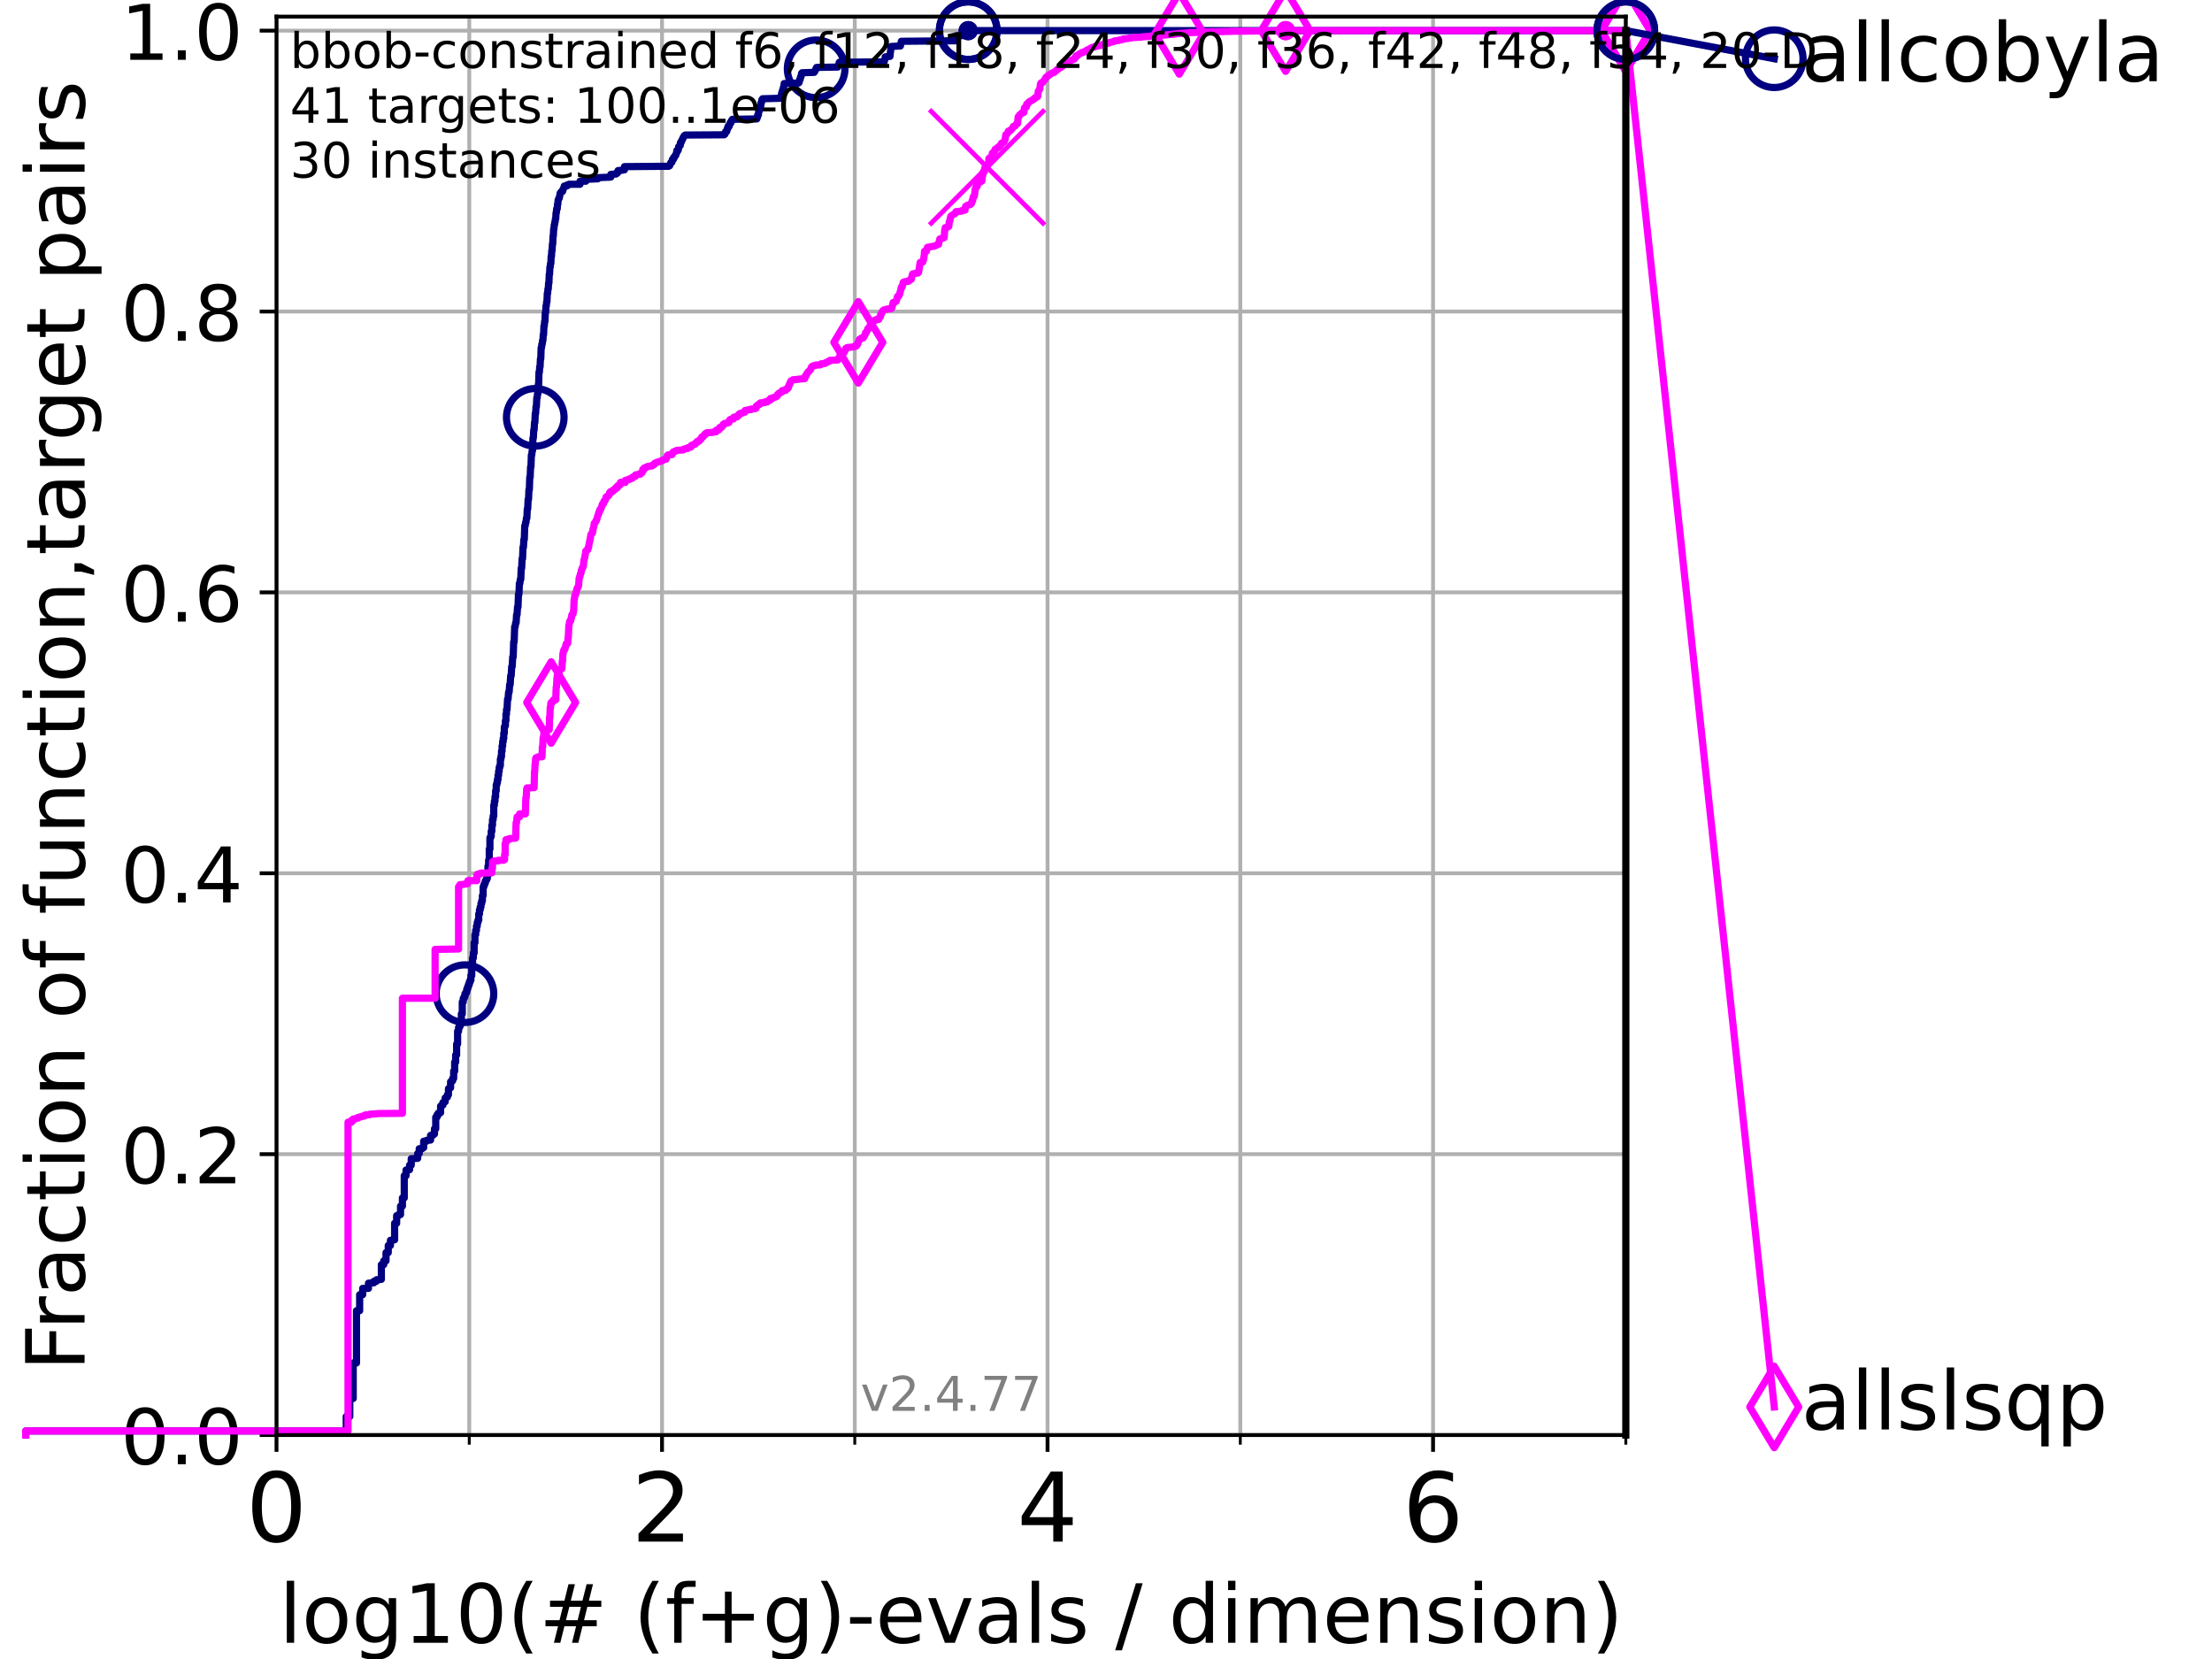 <?xml version="1.0" encoding="utf-8" standalone="no"?>
<!DOCTYPE svg PUBLIC "-//W3C//DTD SVG 1.1//EN"
  "http://www.w3.org/Graphics/SVG/1.1/DTD/svg11.dtd">
<!-- Created with matplotlib (https://matplotlib.org/) -->
<svg height="345.6pt" version="1.1" viewBox="0 0 460.8 345.6" width="460.8pt" xmlns="http://www.w3.org/2000/svg" xmlns:xlink="http://www.w3.org/1999/xlink">
 <defs>
  <style type="text/css">*{stroke-linecap:butt;stroke-linejoin:round;}</style>
 </defs>
 <g id="figure_1">
  <g id="patch_1">
   <path d="M 0 345.6 
L 460.8 345.6 
L 460.8 0 
L 0 0 
z
" style="fill:#ffffff;"/>
  </g>
  <g id="axes_1">
   <g id="patch_2">
    <path d="M 57.6 298.944 
L 338.688 298.944 
L 338.688 3.456 
L 57.6 3.456 
z
" style="fill:#ffffff;"/>
   </g>
   <g id="matplotlib.axis_1">
    <g id="xtick_1">
     <g id="line2d_1">
      <path clip-path="url(#p881d0b031c)" d="M 57.6 298.944 
L 57.6 3.456 
" style="fill:none;stroke:#b0b0b0;stroke-linecap:square;stroke-width:0.8;"/>
     </g>
     <g id="line2d_2">
      <defs>
       <path d="M 0 0 
L 0 3.5 
" id="m16190a628a" style="stroke:#000000;stroke-width:0.8;"/>
      </defs>
      <g>
       <use style="stroke:#000000;stroke-width:0.8;" x="57.6" xlink:href="#m16190a628a" y="298.944"/>
      </g>
     </g>
     <g id="text_1">
      <!-- 0 -->
      <g transform="translate(51.237 321.141)scale(0.2 -0.2)">
       <defs>
        <path d="M 31.781 66.406 
Q 24.172 66.406 20.328 58.906 
Q 16.5 51.422 16.5 36.375 
Q 16.5 21.391 20.328 13.891 
Q 24.172 6.391 31.781 6.391 
Q 39.453 6.391 43.281 13.891 
Q 47.125 21.391 47.125 36.375 
Q 47.125 51.422 43.281 58.906 
Q 39.453 66.406 31.781 66.406 
z
M 31.781 74.219 
Q 44.047 74.219 50.516 64.516 
Q 56.984 54.828 56.984 36.375 
Q 56.984 17.969 50.516 8.266 
Q 44.047 -1.422 31.781 -1.422 
Q 19.531 -1.422 13.062 8.266 
Q 6.594 17.969 6.594 36.375 
Q 6.594 54.828 13.062 64.516 
Q 19.531 74.219 31.781 74.219 
z
" id="DejaVuSans-48"/>
       </defs>
       <use xlink:href="#DejaVuSans-48"/>
      </g>
     </g>
    </g>
    <g id="xtick_2">
     <g id="line2d_3">
      <path clip-path="url(#p881d0b031c)" d="M 137.911 298.944 
L 137.911 3.456 
" style="fill:none;stroke:#b0b0b0;stroke-linecap:square;stroke-width:0.8;"/>
     </g>
     <g id="line2d_4">
      <g>
       <use style="stroke:#000000;stroke-width:0.8;" x="137.911" xlink:href="#m16190a628a" y="298.944"/>
      </g>
     </g>
     <g id="text_2">
      <!-- 2 -->
      <g transform="translate(131.548 321.141)scale(0.2 -0.2)">
       <defs>
        <path d="M 19.188 8.297 
L 53.609 8.297 
L 53.609 0 
L 7.328 0 
L 7.328 8.297 
Q 12.938 14.109 22.625 23.891 
Q 32.328 33.688 34.812 36.531 
Q 39.547 41.844 41.422 45.531 
Q 43.312 49.219 43.312 52.781 
Q 43.312 58.594 39.234 62.25 
Q 35.156 65.922 28.609 65.922 
Q 23.969 65.922 18.812 64.312 
Q 13.672 62.703 7.812 59.422 
L 7.812 69.391 
Q 13.766 71.781 18.938 73 
Q 24.125 74.219 28.422 74.219 
Q 39.75 74.219 46.484 68.547 
Q 53.219 62.891 53.219 53.422 
Q 53.219 48.922 51.531 44.891 
Q 49.859 40.875 45.406 35.406 
Q 44.188 33.984 37.641 27.219 
Q 31.109 20.453 19.188 8.297 
z
" id="DejaVuSans-50"/>
       </defs>
       <use xlink:href="#DejaVuSans-50"/>
      </g>
     </g>
    </g>
    <g id="xtick_3">
     <g id="line2d_5">
      <path clip-path="url(#p881d0b031c)" d="M 218.222 298.944 
L 218.222 3.456 
" style="fill:none;stroke:#b0b0b0;stroke-linecap:square;stroke-width:0.8;"/>
     </g>
     <g id="line2d_6">
      <g>
       <use style="stroke:#000000;stroke-width:0.8;" x="218.222" xlink:href="#m16190a628a" y="298.944"/>
      </g>
     </g>
     <g id="text_3">
      <!-- 4 -->
      <g transform="translate(211.859 321.141)scale(0.2 -0.2)">
       <defs>
        <path d="M 37.797 64.312 
L 12.891 25.391 
L 37.797 25.391 
z
M 35.203 72.906 
L 47.609 72.906 
L 47.609 25.391 
L 58.016 25.391 
L 58.016 17.188 
L 47.609 17.188 
L 47.609 0 
L 37.797 0 
L 37.797 17.188 
L 4.891 17.188 
L 4.891 26.703 
z
" id="DejaVuSans-52"/>
       </defs>
       <use xlink:href="#DejaVuSans-52"/>
      </g>
     </g>
    </g>
    <g id="xtick_4">
     <g id="line2d_7">
      <path clip-path="url(#p881d0b031c)" d="M 298.533 298.944 
L 298.533 3.456 
" style="fill:none;stroke:#b0b0b0;stroke-linecap:square;stroke-width:0.8;"/>
     </g>
     <g id="line2d_8">
      <g>
       <use style="stroke:#000000;stroke-width:0.8;" x="298.533" xlink:href="#m16190a628a" y="298.944"/>
      </g>
     </g>
     <g id="text_4">
      <!-- 6 -->
      <g transform="translate(292.17 321.141)scale(0.2 -0.2)">
       <defs>
        <path d="M 33.016 40.375 
Q 26.375 40.375 22.484 35.828 
Q 18.609 31.297 18.609 23.391 
Q 18.609 15.531 22.484 10.953 
Q 26.375 6.391 33.016 6.391 
Q 39.656 6.391 43.531 10.953 
Q 47.406 15.531 47.406 23.391 
Q 47.406 31.297 43.531 35.828 
Q 39.656 40.375 33.016 40.375 
z
M 52.594 71.297 
L 52.594 62.312 
Q 48.875 64.062 45.094 64.984 
Q 41.312 65.922 37.594 65.922 
Q 27.828 65.922 22.672 59.328 
Q 17.531 52.734 16.797 39.406 
Q 19.672 43.656 24.016 45.922 
Q 28.375 48.188 33.594 48.188 
Q 44.578 48.188 50.953 41.516 
Q 57.328 34.859 57.328 23.391 
Q 57.328 12.156 50.688 5.359 
Q 44.047 -1.422 33.016 -1.422 
Q 20.359 -1.422 13.672 8.266 
Q 6.984 17.969 6.984 36.375 
Q 6.984 53.656 15.188 63.938 
Q 23.391 74.219 37.203 74.219 
Q 40.922 74.219 44.703 73.484 
Q 48.484 72.75 52.594 71.297 
z
" id="DejaVuSans-54"/>
       </defs>
       <use xlink:href="#DejaVuSans-54"/>
      </g>
     </g>
    </g>
    <g id="xtick_5">
     <g id="line2d_9">
      <path clip-path="url(#p881d0b031c)" d="M 97.755 298.944 
L 97.755 3.456 
" style="fill:none;stroke:#b0b0b0;stroke-linecap:square;stroke-width:0.8;"/>
     </g>
     <g id="line2d_10">
      <defs>
       <path d="M 0 0 
L 0 2 
" id="m27e1c5bca1" style="stroke:#000000;stroke-width:0.6;"/>
      </defs>
      <g>
       <use style="stroke:#000000;stroke-width:0.6;" x="97.755" xlink:href="#m27e1c5bca1" y="298.944"/>
      </g>
     </g>
    </g>
    <g id="xtick_6">
     <g id="line2d_11">
      <path clip-path="url(#p881d0b031c)" d="M 178.066 298.944 
L 178.066 3.456 
" style="fill:none;stroke:#b0b0b0;stroke-linecap:square;stroke-width:0.8;"/>
     </g>
     <g id="line2d_12">
      <g>
       <use style="stroke:#000000;stroke-width:0.6;" x="178.066" xlink:href="#m27e1c5bca1" y="298.944"/>
      </g>
     </g>
    </g>
    <g id="xtick_7">
     <g id="line2d_13">
      <path clip-path="url(#p881d0b031c)" d="M 258.377 298.944 
L 258.377 3.456 
" style="fill:none;stroke:#b0b0b0;stroke-linecap:square;stroke-width:0.8;"/>
     </g>
     <g id="line2d_14">
      <g>
       <use style="stroke:#000000;stroke-width:0.6;" x="258.377" xlink:href="#m27e1c5bca1" y="298.944"/>
      </g>
     </g>
    </g>
    <g id="xtick_8">
     <g id="line2d_15">
      <path clip-path="url(#p881d0b031c)" d="M 338.688 298.944 
L 338.688 3.456 
" style="fill:none;stroke:#b0b0b0;stroke-linecap:square;stroke-width:0.8;"/>
     </g>
     <g id="line2d_16">
      <g>
       <use style="stroke:#000000;stroke-width:0.6;" x="338.688" xlink:href="#m27e1c5bca1" y="298.944"/>
      </g>
     </g>
    </g>
    <g id="text_5">
     <!-- log10(# (f+g)-evals / dimension) -->
     <g transform="translate(58.145 342.218)scale(0.17 -0.17)">
      <defs>
       <path d="M 9.422 75.984 
L 18.406 75.984 
L 18.406 0 
L 9.422 0 
z
" id="DejaVuSans-108"/>
       <path d="M 30.609 48.391 
Q 23.391 48.391 19.188 42.75 
Q 14.984 37.109 14.984 27.297 
Q 14.984 17.484 19.156 11.844 
Q 23.344 6.203 30.609 6.203 
Q 37.797 6.203 41.984 11.859 
Q 46.188 17.531 46.188 27.297 
Q 46.188 37.016 41.984 42.703 
Q 37.797 48.391 30.609 48.391 
z
M 30.609 56 
Q 42.328 56 49.016 48.375 
Q 55.719 40.766 55.719 27.297 
Q 55.719 13.875 49.016 6.219 
Q 42.328 -1.422 30.609 -1.422 
Q 18.844 -1.422 12.172 6.219 
Q 5.516 13.875 5.516 27.297 
Q 5.516 40.766 12.172 48.375 
Q 18.844 56 30.609 56 
z
" id="DejaVuSans-111"/>
       <path d="M 45.406 27.984 
Q 45.406 37.75 41.375 43.109 
Q 37.359 48.484 30.078 48.484 
Q 22.859 48.484 18.828 43.109 
Q 14.797 37.75 14.797 27.984 
Q 14.797 18.266 18.828 12.891 
Q 22.859 7.516 30.078 7.516 
Q 37.359 7.516 41.375 12.891 
Q 45.406 18.266 45.406 27.984 
z
M 54.391 6.781 
Q 54.391 -7.172 48.188 -13.984 
Q 42 -20.797 29.203 -20.797 
Q 24.469 -20.797 20.266 -20.094 
Q 16.062 -19.391 12.109 -17.922 
L 12.109 -9.188 
Q 16.062 -11.328 19.922 -12.344 
Q 23.781 -13.375 27.781 -13.375 
Q 36.625 -13.375 41.016 -8.766 
Q 45.406 -4.156 45.406 5.172 
L 45.406 9.625 
Q 42.625 4.781 38.281 2.391 
Q 33.938 0 27.875 0 
Q 17.828 0 11.672 7.656 
Q 5.516 15.328 5.516 27.984 
Q 5.516 40.672 11.672 48.328 
Q 17.828 56 27.875 56 
Q 33.938 56 38.281 53.609 
Q 42.625 51.219 45.406 46.391 
L 45.406 54.688 
L 54.391 54.688 
z
" id="DejaVuSans-103"/>
       <path d="M 12.406 8.297 
L 28.516 8.297 
L 28.516 63.922 
L 10.984 60.406 
L 10.984 69.391 
L 28.422 72.906 
L 38.281 72.906 
L 38.281 8.297 
L 54.391 8.297 
L 54.391 0 
L 12.406 0 
z
" id="DejaVuSans-49"/>
       <path d="M 31 75.875 
Q 24.469 64.656 21.281 53.656 
Q 18.109 42.672 18.109 31.391 
Q 18.109 20.125 21.312 9.062 
Q 24.516 -2 31 -13.188 
L 23.188 -13.188 
Q 15.875 -1.703 12.234 9.375 
Q 8.594 20.453 8.594 31.391 
Q 8.594 42.281 12.203 53.312 
Q 15.828 64.359 23.188 75.875 
z
" id="DejaVuSans-40"/>
       <path d="M 51.125 44 
L 36.922 44 
L 32.812 27.688 
L 47.125 27.688 
z
M 43.797 71.781 
L 38.719 51.516 
L 52.984 51.516 
L 58.109 71.781 
L 65.922 71.781 
L 60.891 51.516 
L 76.125 51.516 
L 76.125 44 
L 58.984 44 
L 54.984 27.688 
L 70.516 27.688 
L 70.516 20.219 
L 53.078 20.219 
L 48 0 
L 40.188 0 
L 45.219 20.219 
L 30.906 20.219 
L 25.875 0 
L 18.016 0 
L 23.094 20.219 
L 7.719 20.219 
L 7.719 27.688 
L 24.906 27.688 
L 29 44 
L 13.281 44 
L 13.281 51.516 
L 30.906 51.516 
L 35.891 71.781 
z
" id="DejaVuSans-35"/>
       <path id="DejaVuSans-32"/>
       <path d="M 37.109 75.984 
L 37.109 68.5 
L 28.516 68.5 
Q 23.688 68.5 21.797 66.547 
Q 19.922 64.594 19.922 59.516 
L 19.922 54.688 
L 34.719 54.688 
L 34.719 47.703 
L 19.922 47.703 
L 19.922 0 
L 10.891 0 
L 10.891 47.703 
L 2.297 47.703 
L 2.297 54.688 
L 10.891 54.688 
L 10.891 58.5 
Q 10.891 67.625 15.141 71.797 
Q 19.391 75.984 28.609 75.984 
z
" id="DejaVuSans-102"/>
       <path d="M 46 62.703 
L 46 35.5 
L 73.188 35.5 
L 73.188 27.203 
L 46 27.203 
L 46 0 
L 37.797 0 
L 37.797 27.203 
L 10.594 27.203 
L 10.594 35.5 
L 37.797 35.5 
L 37.797 62.703 
z
" id="DejaVuSans-43"/>
       <path d="M 8.016 75.875 
L 15.828 75.875 
Q 23.141 64.359 26.781 53.312 
Q 30.422 42.281 30.422 31.391 
Q 30.422 20.453 26.781 9.375 
Q 23.141 -1.703 15.828 -13.188 
L 8.016 -13.188 
Q 14.5 -2 17.703 9.062 
Q 20.906 20.125 20.906 31.391 
Q 20.906 42.672 17.703 53.656 
Q 14.5 64.656 8.016 75.875 
z
" id="DejaVuSans-41"/>
       <path d="M 4.891 31.391 
L 31.203 31.391 
L 31.203 23.391 
L 4.891 23.391 
z
" id="DejaVuSans-45"/>
       <path d="M 56.203 29.594 
L 56.203 25.203 
L 14.891 25.203 
Q 15.484 15.922 20.484 11.062 
Q 25.484 6.203 34.422 6.203 
Q 39.594 6.203 44.453 7.469 
Q 49.312 8.734 54.109 11.281 
L 54.109 2.781 
Q 49.266 0.734 44.188 -0.344 
Q 39.109 -1.422 33.891 -1.422 
Q 20.797 -1.422 13.156 6.188 
Q 5.516 13.812 5.516 26.812 
Q 5.516 40.234 12.766 48.109 
Q 20.016 56 32.328 56 
Q 43.359 56 49.781 48.891 
Q 56.203 41.797 56.203 29.594 
z
M 47.219 32.234 
Q 47.125 39.594 43.094 43.984 
Q 39.062 48.391 32.422 48.391 
Q 24.906 48.391 20.391 44.141 
Q 15.875 39.891 15.188 32.172 
z
" id="DejaVuSans-101"/>
       <path d="M 2.984 54.688 
L 12.5 54.688 
L 29.594 8.797 
L 46.688 54.688 
L 56.203 54.688 
L 35.688 0 
L 23.484 0 
z
" id="DejaVuSans-118"/>
       <path d="M 34.281 27.484 
Q 23.391 27.484 19.188 25 
Q 14.984 22.516 14.984 16.5 
Q 14.984 11.719 18.141 8.906 
Q 21.297 6.109 26.703 6.109 
Q 34.188 6.109 38.703 11.406 
Q 43.219 16.703 43.219 25.484 
L 43.219 27.484 
z
M 52.203 31.203 
L 52.203 0 
L 43.219 0 
L 43.219 8.297 
Q 40.141 3.328 35.547 0.953 
Q 30.953 -1.422 24.312 -1.422 
Q 15.922 -1.422 10.953 3.297 
Q 6 8.016 6 15.922 
Q 6 25.141 12.172 29.828 
Q 18.359 34.516 30.609 34.516 
L 43.219 34.516 
L 43.219 35.406 
Q 43.219 41.609 39.141 45 
Q 35.062 48.391 27.688 48.391 
Q 23 48.391 18.547 47.266 
Q 14.109 46.141 10.016 43.891 
L 10.016 52.203 
Q 14.938 54.109 19.578 55.047 
Q 24.219 56 28.609 56 
Q 40.484 56 46.344 49.844 
Q 52.203 43.703 52.203 31.203 
z
" id="DejaVuSans-97"/>
       <path d="M 44.281 53.078 
L 44.281 44.578 
Q 40.484 46.531 36.375 47.5 
Q 32.281 48.484 27.875 48.484 
Q 21.188 48.484 17.844 46.438 
Q 14.5 44.391 14.5 40.281 
Q 14.5 37.156 16.891 35.375 
Q 19.281 33.594 26.516 31.984 
L 29.594 31.297 
Q 39.156 29.25 43.188 25.516 
Q 47.219 21.781 47.219 15.094 
Q 47.219 7.469 41.188 3.016 
Q 35.156 -1.422 24.609 -1.422 
Q 20.219 -1.422 15.453 -0.562 
Q 10.688 0.297 5.422 2 
L 5.422 11.281 
Q 10.406 8.688 15.234 7.391 
Q 20.062 6.109 24.812 6.109 
Q 31.156 6.109 34.562 8.281 
Q 37.984 10.453 37.984 14.406 
Q 37.984 18.062 35.516 20.016 
Q 33.062 21.969 24.703 23.781 
L 21.578 24.516 
Q 13.234 26.266 9.516 29.906 
Q 5.812 33.547 5.812 39.891 
Q 5.812 47.609 11.281 51.797 
Q 16.75 56 26.812 56 
Q 31.781 56 36.172 55.266 
Q 40.578 54.547 44.281 53.078 
z
" id="DejaVuSans-115"/>
       <path d="M 25.391 72.906 
L 33.688 72.906 
L 8.297 -9.281 
L 0 -9.281 
z
" id="DejaVuSans-47"/>
       <path d="M 45.406 46.391 
L 45.406 75.984 
L 54.391 75.984 
L 54.391 0 
L 45.406 0 
L 45.406 8.203 
Q 42.578 3.328 38.25 0.953 
Q 33.938 -1.422 27.875 -1.422 
Q 17.969 -1.422 11.734 6.484 
Q 5.516 14.406 5.516 27.297 
Q 5.516 40.188 11.734 48.094 
Q 17.969 56 27.875 56 
Q 33.938 56 38.25 53.625 
Q 42.578 51.266 45.406 46.391 
z
M 14.797 27.297 
Q 14.797 17.391 18.875 11.75 
Q 22.953 6.109 30.078 6.109 
Q 37.203 6.109 41.297 11.75 
Q 45.406 17.391 45.406 27.297 
Q 45.406 37.203 41.297 42.844 
Q 37.203 48.484 30.078 48.484 
Q 22.953 48.484 18.875 42.844 
Q 14.797 37.203 14.797 27.297 
z
" id="DejaVuSans-100"/>
       <path d="M 9.422 54.688 
L 18.406 54.688 
L 18.406 0 
L 9.422 0 
z
M 9.422 75.984 
L 18.406 75.984 
L 18.406 64.594 
L 9.422 64.594 
z
" id="DejaVuSans-105"/>
       <path d="M 52 44.188 
Q 55.375 50.25 60.062 53.125 
Q 64.75 56 71.094 56 
Q 79.641 56 84.281 50.016 
Q 88.922 44.047 88.922 33.016 
L 88.922 0 
L 79.891 0 
L 79.891 32.719 
Q 79.891 40.578 77.094 44.375 
Q 74.312 48.188 68.609 48.188 
Q 61.625 48.188 57.562 43.547 
Q 53.516 38.922 53.516 30.906 
L 53.516 0 
L 44.484 0 
L 44.484 32.719 
Q 44.484 40.625 41.703 44.406 
Q 38.922 48.188 33.109 48.188 
Q 26.219 48.188 22.156 43.531 
Q 18.109 38.875 18.109 30.906 
L 18.109 0 
L 9.078 0 
L 9.078 54.688 
L 18.109 54.688 
L 18.109 46.188 
Q 21.188 51.219 25.484 53.609 
Q 29.781 56 35.688 56 
Q 41.656 56 45.828 52.969 
Q 50 49.953 52 44.188 
z
" id="DejaVuSans-109"/>
       <path d="M 54.891 33.016 
L 54.891 0 
L 45.906 0 
L 45.906 32.719 
Q 45.906 40.484 42.875 44.328 
Q 39.844 48.188 33.797 48.188 
Q 26.516 48.188 22.312 43.547 
Q 18.109 38.922 18.109 30.906 
L 18.109 0 
L 9.078 0 
L 9.078 54.688 
L 18.109 54.688 
L 18.109 46.188 
Q 21.344 51.125 25.703 53.562 
Q 30.078 56 35.797 56 
Q 45.219 56 50.047 50.172 
Q 54.891 44.344 54.891 33.016 
z
" id="DejaVuSans-110"/>
      </defs>
      <use xlink:href="#DejaVuSans-108"/>
      <use x="27.783" xlink:href="#DejaVuSans-111"/>
      <use x="88.965" xlink:href="#DejaVuSans-103"/>
      <use x="152.441" xlink:href="#DejaVuSans-49"/>
      <use x="216.064" xlink:href="#DejaVuSans-48"/>
      <use x="279.688" xlink:href="#DejaVuSans-40"/>
      <use x="318.701" xlink:href="#DejaVuSans-35"/>
      <use x="402.49" xlink:href="#DejaVuSans-32"/>
      <use x="434.277" xlink:href="#DejaVuSans-40"/>
      <use x="473.291" xlink:href="#DejaVuSans-102"/>
      <use x="508.496" xlink:href="#DejaVuSans-43"/>
      <use x="592.285" xlink:href="#DejaVuSans-103"/>
      <use x="655.762" xlink:href="#DejaVuSans-41"/>
      <use x="694.775" xlink:href="#DejaVuSans-45"/>
      <use x="730.859" xlink:href="#DejaVuSans-101"/>
      <use x="792.383" xlink:href="#DejaVuSans-118"/>
      <use x="851.562" xlink:href="#DejaVuSans-97"/>
      <use x="912.842" xlink:href="#DejaVuSans-108"/>
      <use x="940.625" xlink:href="#DejaVuSans-115"/>
      <use x="992.725" xlink:href="#DejaVuSans-32"/>
      <use x="1024.512" xlink:href="#DejaVuSans-47"/>
      <use x="1058.203" xlink:href="#DejaVuSans-32"/>
      <use x="1089.99" xlink:href="#DejaVuSans-100"/>
      <use x="1153.467" xlink:href="#DejaVuSans-105"/>
      <use x="1181.25" xlink:href="#DejaVuSans-109"/>
      <use x="1278.662" xlink:href="#DejaVuSans-101"/>
      <use x="1340.186" xlink:href="#DejaVuSans-110"/>
      <use x="1403.564" xlink:href="#DejaVuSans-115"/>
      <use x="1455.664" xlink:href="#DejaVuSans-105"/>
      <use x="1483.447" xlink:href="#DejaVuSans-111"/>
      <use x="1544.629" xlink:href="#DejaVuSans-110"/>
      <use x="1608.008" xlink:href="#DejaVuSans-41"/>
     </g>
    </g>
   </g>
   <g id="matplotlib.axis_2">
    <g id="ytick_1">
     <g id="line2d_17">
      <path clip-path="url(#p881d0b031c)" d="M 57.6 298.944 
L 338.688 298.944 
" style="fill:none;stroke:#b0b0b0;stroke-linecap:square;stroke-width:0.8;"/>
     </g>
     <g id="line2d_18">
      <defs>
       <path d="M 0 0 
L -3.5 0 
" id="m5d6e153658" style="stroke:#000000;stroke-width:0.8;"/>
      </defs>
      <g>
       <use style="stroke:#000000;stroke-width:0.8;" x="57.6" xlink:href="#m5d6e153658" y="298.944"/>
      </g>
     </g>
     <g id="text_6">
      <!-- 0.0 -->
      <g transform="translate(25.155 305.023)scale(0.16 -0.16)">
       <defs>
        <path d="M 10.688 12.406 
L 21 12.406 
L 21 0 
L 10.688 0 
z
" id="DejaVuSans-46"/>
       </defs>
       <use xlink:href="#DejaVuSans-48"/>
       <use x="63.623" xlink:href="#DejaVuSans-46"/>
       <use x="95.41" xlink:href="#DejaVuSans-48"/>
      </g>
     </g>
    </g>
    <g id="ytick_2">
     <g id="line2d_19">
      <path clip-path="url(#p881d0b031c)" d="M 57.6 240.432 
L 338.688 240.432 
" style="fill:none;stroke:#b0b0b0;stroke-linecap:square;stroke-width:0.8;"/>
     </g>
     <g id="line2d_20">
      <g>
       <use style="stroke:#000000;stroke-width:0.8;" x="57.6" xlink:href="#m5d6e153658" y="240.432"/>
      </g>
     </g>
     <g id="text_7">
      <!-- 0.2 -->
      <g transform="translate(25.155 246.51)scale(0.16 -0.16)">
       <use xlink:href="#DejaVuSans-48"/>
       <use x="63.623" xlink:href="#DejaVuSans-46"/>
       <use x="95.41" xlink:href="#DejaVuSans-50"/>
      </g>
     </g>
    </g>
    <g id="ytick_3">
     <g id="line2d_21">
      <path clip-path="url(#p881d0b031c)" d="M 57.6 181.919 
L 338.688 181.919 
" style="fill:none;stroke:#b0b0b0;stroke-linecap:square;stroke-width:0.8;"/>
     </g>
     <g id="line2d_22">
      <g>
       <use style="stroke:#000000;stroke-width:0.8;" x="57.6" xlink:href="#m5d6e153658" y="181.919"/>
      </g>
     </g>
     <g id="text_8">
      <!-- 0.4 -->
      <g transform="translate(25.155 187.998)scale(0.16 -0.16)">
       <use xlink:href="#DejaVuSans-48"/>
       <use x="63.623" xlink:href="#DejaVuSans-46"/>
       <use x="95.41" xlink:href="#DejaVuSans-52"/>
      </g>
     </g>
    </g>
    <g id="ytick_4">
     <g id="line2d_23">
      <path clip-path="url(#p881d0b031c)" d="M 57.6 123.407 
L 338.688 123.407 
" style="fill:none;stroke:#b0b0b0;stroke-linecap:square;stroke-width:0.8;"/>
     </g>
     <g id="line2d_24">
      <g>
       <use style="stroke:#000000;stroke-width:0.8;" x="57.6" xlink:href="#m5d6e153658" y="123.407"/>
      </g>
     </g>
     <g id="text_9">
      <!-- 0.6 -->
      <g transform="translate(25.155 129.485)scale(0.16 -0.16)">
       <use xlink:href="#DejaVuSans-48"/>
       <use x="63.623" xlink:href="#DejaVuSans-46"/>
       <use x="95.41" xlink:href="#DejaVuSans-54"/>
      </g>
     </g>
    </g>
    <g id="ytick_5">
     <g id="line2d_25">
      <path clip-path="url(#p881d0b031c)" d="M 57.6 64.894 
L 338.688 64.894 
" style="fill:none;stroke:#b0b0b0;stroke-linecap:square;stroke-width:0.8;"/>
     </g>
     <g id="line2d_26">
      <g>
       <use style="stroke:#000000;stroke-width:0.8;" x="57.6" xlink:href="#m5d6e153658" y="64.894"/>
      </g>
     </g>
     <g id="text_10">
      <!-- 0.8 -->
      <g transform="translate(25.155 70.973)scale(0.16 -0.16)">
       <defs>
        <path d="M 31.781 34.625 
Q 24.75 34.625 20.719 30.859 
Q 16.703 27.094 16.703 20.516 
Q 16.703 13.922 20.719 10.156 
Q 24.75 6.391 31.781 6.391 
Q 38.812 6.391 42.859 10.172 
Q 46.922 13.969 46.922 20.516 
Q 46.922 27.094 42.891 30.859 
Q 38.875 34.625 31.781 34.625 
z
M 21.922 38.812 
Q 15.578 40.375 12.031 44.719 
Q 8.5 49.078 8.5 55.328 
Q 8.5 64.062 14.719 69.141 
Q 20.953 74.219 31.781 74.219 
Q 42.672 74.219 48.875 69.141 
Q 55.078 64.062 55.078 55.328 
Q 55.078 49.078 51.531 44.719 
Q 48 40.375 41.703 38.812 
Q 48.828 37.156 52.797 32.312 
Q 56.781 27.484 56.781 20.516 
Q 56.781 9.906 50.312 4.234 
Q 43.844 -1.422 31.781 -1.422 
Q 19.734 -1.422 13.25 4.234 
Q 6.781 9.906 6.781 20.516 
Q 6.781 27.484 10.781 32.312 
Q 14.797 37.156 21.922 38.812 
z
M 18.312 54.391 
Q 18.312 48.734 21.844 45.562 
Q 25.391 42.391 31.781 42.391 
Q 38.141 42.391 41.719 45.562 
Q 45.312 48.734 45.312 54.391 
Q 45.312 60.062 41.719 63.234 
Q 38.141 66.406 31.781 66.406 
Q 25.391 66.406 21.844 63.234 
Q 18.312 60.062 18.312 54.391 
z
" id="DejaVuSans-56"/>
       </defs>
       <use xlink:href="#DejaVuSans-48"/>
       <use x="63.623" xlink:href="#DejaVuSans-46"/>
       <use x="95.41" xlink:href="#DejaVuSans-56"/>
      </g>
     </g>
    </g>
    <g id="ytick_6">
     <g id="line2d_27">
      <path clip-path="url(#p881d0b031c)" d="M 57.6 6.382 
L 338.688 6.382 
" style="fill:none;stroke:#b0b0b0;stroke-linecap:square;stroke-width:0.8;"/>
     </g>
     <g id="line2d_28">
      <g>
       <use style="stroke:#000000;stroke-width:0.8;" x="57.6" xlink:href="#m5d6e153658" y="6.382"/>
      </g>
     </g>
     <g id="text_11">
      <!-- 1.0 -->
      <g transform="translate(25.155 12.46)scale(0.16 -0.16)">
       <use xlink:href="#DejaVuSans-49"/>
       <use x="63.623" xlink:href="#DejaVuSans-46"/>
       <use x="95.41" xlink:href="#DejaVuSans-48"/>
      </g>
     </g>
    </g>
    <g id="text_12">
     <!-- Fraction of function,target pairs -->
     <g transform="translate(17.62 285.585)rotate(-90)scale(0.17 -0.17)">
      <defs>
       <path d="M 9.812 72.906 
L 51.703 72.906 
L 51.703 64.594 
L 19.672 64.594 
L 19.672 43.109 
L 48.578 43.109 
L 48.578 34.812 
L 19.672 34.812 
L 19.672 0 
L 9.812 0 
z
" id="DejaVuSans-70"/>
       <path d="M 41.109 46.297 
Q 39.594 47.172 37.812 47.578 
Q 36.031 48 33.891 48 
Q 26.266 48 22.188 43.047 
Q 18.109 38.094 18.109 28.812 
L 18.109 0 
L 9.078 0 
L 9.078 54.688 
L 18.109 54.688 
L 18.109 46.188 
Q 20.953 51.172 25.484 53.578 
Q 30.031 56 36.531 56 
Q 37.453 56 38.578 55.875 
Q 39.703 55.766 41.062 55.516 
z
" id="DejaVuSans-114"/>
       <path d="M 48.781 52.594 
L 48.781 44.188 
Q 44.969 46.297 41.141 47.344 
Q 37.312 48.391 33.406 48.391 
Q 24.656 48.391 19.812 42.844 
Q 14.984 37.312 14.984 27.297 
Q 14.984 17.281 19.812 11.734 
Q 24.656 6.203 33.406 6.203 
Q 37.312 6.203 41.141 7.25 
Q 44.969 8.297 48.781 10.406 
L 48.781 2.094 
Q 45.016 0.344 40.984 -0.531 
Q 36.969 -1.422 32.422 -1.422 
Q 20.062 -1.422 12.781 6.344 
Q 5.516 14.109 5.516 27.297 
Q 5.516 40.672 12.859 48.328 
Q 20.219 56 33.016 56 
Q 37.156 56 41.109 55.141 
Q 45.062 54.297 48.781 52.594 
z
" id="DejaVuSans-99"/>
       <path d="M 18.312 70.219 
L 18.312 54.688 
L 36.812 54.688 
L 36.812 47.703 
L 18.312 47.703 
L 18.312 18.016 
Q 18.312 11.328 20.141 9.422 
Q 21.969 7.516 27.594 7.516 
L 36.812 7.516 
L 36.812 0 
L 27.594 0 
Q 17.188 0 13.234 3.875 
Q 9.281 7.766 9.281 18.016 
L 9.281 47.703 
L 2.688 47.703 
L 2.688 54.688 
L 9.281 54.688 
L 9.281 70.219 
z
" id="DejaVuSans-116"/>
       <path d="M 8.5 21.578 
L 8.5 54.688 
L 17.484 54.688 
L 17.484 21.922 
Q 17.484 14.156 20.5 10.266 
Q 23.531 6.391 29.594 6.391 
Q 36.859 6.391 41.078 11.031 
Q 45.312 15.672 45.312 23.688 
L 45.312 54.688 
L 54.297 54.688 
L 54.297 0 
L 45.312 0 
L 45.312 8.406 
Q 42.047 3.422 37.719 1 
Q 33.406 -1.422 27.688 -1.422 
Q 18.266 -1.422 13.375 4.438 
Q 8.5 10.297 8.5 21.578 
z
M 31.109 56 
z
" id="DejaVuSans-117"/>
       <path d="M 11.719 12.406 
L 22.016 12.406 
L 22.016 4 
L 14.016 -11.625 
L 7.719 -11.625 
L 11.719 4 
z
" id="DejaVuSans-44"/>
       <path d="M 18.109 8.203 
L 18.109 -20.797 
L 9.078 -20.797 
L 9.078 54.688 
L 18.109 54.688 
L 18.109 46.391 
Q 20.953 51.266 25.266 53.625 
Q 29.594 56 35.594 56 
Q 45.562 56 51.781 48.094 
Q 58.016 40.188 58.016 27.297 
Q 58.016 14.406 51.781 6.484 
Q 45.562 -1.422 35.594 -1.422 
Q 29.594 -1.422 25.266 0.953 
Q 20.953 3.328 18.109 8.203 
z
M 48.688 27.297 
Q 48.688 37.203 44.609 42.844 
Q 40.531 48.484 33.406 48.484 
Q 26.266 48.484 22.188 42.844 
Q 18.109 37.203 18.109 27.297 
Q 18.109 17.391 22.188 11.75 
Q 26.266 6.109 33.406 6.109 
Q 40.531 6.109 44.609 11.75 
Q 48.688 17.391 48.688 27.297 
z
" id="DejaVuSans-112"/>
      </defs>
      <use xlink:href="#DejaVuSans-70"/>
      <use x="50.27" xlink:href="#DejaVuSans-114"/>
      <use x="91.383" xlink:href="#DejaVuSans-97"/>
      <use x="152.662" xlink:href="#DejaVuSans-99"/>
      <use x="207.643" xlink:href="#DejaVuSans-116"/>
      <use x="246.852" xlink:href="#DejaVuSans-105"/>
      <use x="274.635" xlink:href="#DejaVuSans-111"/>
      <use x="335.816" xlink:href="#DejaVuSans-110"/>
      <use x="399.195" xlink:href="#DejaVuSans-32"/>
      <use x="430.982" xlink:href="#DejaVuSans-111"/>
      <use x="492.164" xlink:href="#DejaVuSans-102"/>
      <use x="527.369" xlink:href="#DejaVuSans-32"/>
      <use x="559.156" xlink:href="#DejaVuSans-102"/>
      <use x="594.361" xlink:href="#DejaVuSans-117"/>
      <use x="657.74" xlink:href="#DejaVuSans-110"/>
      <use x="721.119" xlink:href="#DejaVuSans-99"/>
      <use x="776.1" xlink:href="#DejaVuSans-116"/>
      <use x="815.309" xlink:href="#DejaVuSans-105"/>
      <use x="843.092" xlink:href="#DejaVuSans-111"/>
      <use x="904.273" xlink:href="#DejaVuSans-110"/>
      <use x="967.652" xlink:href="#DejaVuSans-44"/>
      <use x="999.439" xlink:href="#DejaVuSans-116"/>
      <use x="1038.648" xlink:href="#DejaVuSans-97"/>
      <use x="1099.928" xlink:href="#DejaVuSans-114"/>
      <use x="1139.291" xlink:href="#DejaVuSans-103"/>
      <use x="1202.768" xlink:href="#DejaVuSans-101"/>
      <use x="1264.291" xlink:href="#DejaVuSans-116"/>
      <use x="1303.5" xlink:href="#DejaVuSans-32"/>
      <use x="1335.287" xlink:href="#DejaVuSans-112"/>
      <use x="1398.764" xlink:href="#DejaVuSans-97"/>
      <use x="1460.043" xlink:href="#DejaVuSans-105"/>
      <use x="1487.826" xlink:href="#DejaVuSans-114"/>
      <use x="1528.939" xlink:href="#DejaVuSans-115"/>
     </g>
    </g>
   </g>
   <g id="line2d_29">
    <defs>
     <path d="M 0 1.5 
C 0.398 1.5 0.779 1.342 1.061 1.061 
C 1.342 0.779 1.5 0.398 1.5 0 
C 1.5 -0.398 1.342 -0.779 1.061 -1.061 
C 0.779 -1.342 0.398 -1.5 0 -1.5 
C -0.398 -1.5 -0.779 -1.342 -1.061 -1.061 
C -1.342 -0.779 -1.5 -0.398 -1.5 0 
C -1.5 0.398 -1.342 0.779 -1.061 1.061 
C -0.779 1.342 -0.398 1.5 0 1.5 
z
" id="m2afedf3ab4" style="stroke:#000080;"/>
    </defs>
    <g>
     <use style="fill:#000080;stroke:#000080;" x="201.695" xlink:href="#m2afedf3ab4" y="6.382"/>
     <use style="fill:#000080;stroke:#000080;" x="201.695" xlink:href="#m2afedf3ab4" y="6.382"/>
    </g>
   </g>
   <g id="line2d_30">
    <path d="M 5.357 298.944 
L 5.357 298.098 
L 72.125 298.098 
L 72.125 295.085 
L 72.868 295.085 
L 72.868 291.333 
L 73.579 291.333 
L 73.579 283.933 
L 74.263 283.933 
L 74.263 273.044 
L 74.922 273.044 
L 74.922 269.714 
L 75.556 269.714 
L 75.556 268.393 
L 76.759 268.393 
L 76.759 267.309 
L 77.885 267.23 
L 77.885 266.913 
L 78.421 266.913 
L 78.421 266.596 
L 79.447 266.516 
L 79.447 263.451 
L 79.939 263.451 
L 79.939 262.658 
L 80.416 262.658 
L 80.416 260.94 
L 80.881 260.94 
L 80.881 259.46 
L 81.334 259.46 
L 81.334 258.376 
L 82.207 258.271 
L 82.207 254.835 
L 82.627 254.835 
L 82.627 253.249 
L 83.037 253.249 
L 83.037 253.011 
L 83.438 253.011 
L 83.438 251.267 
L 83.83 251.267 
L 83.83 249.549 
L 84.213 249.549 
L 84.213 244.924 
L 84.588 244.924 
L 84.588 243.735 
L 85.315 243.682 
L 85.315 242.731 
L 85.667 242.731 
L 85.667 241.383 
L 87.01 241.304 
L 87.01 240.299 
L 87.33 240.299 
L 87.33 239.295 
L 87.952 239.295 
L 87.952 239.084 
L 88.256 239.084 
L 88.256 237.736 
L 88.847 237.736 
L 88.847 237.551 
L 89.698 237.498 
L 89.698 236.52 
L 90.243 236.467 
L 90.243 236.229 
L 90.509 236.229 
L 90.509 235.146 
L 90.771 235.146 
L 90.771 232.741 
L 91.03 232.741 
L 91.03 232.265 
L 91.284 232.265 
L 91.284 231.895 
L 91.783 231.789 
L 91.783 230.415 
L 92.027 230.415 
L 92.027 230.204 
L 92.267 230.204 
L 92.267 229.675 
L 92.504 229.675 
L 92.504 229.517 
L 92.738 229.517 
L 92.738 228.724 
L 92.969 228.724 
L 92.969 228.539 
L 93.197 228.539 
L 93.197 228.063 
L 93.422 228.063 
L 93.422 226.794 
L 93.645 226.794 
L 93.645 226.609 
L 93.864 226.609 
L 93.864 225.341 
L 94.081 225.341 
L 94.081 225.156 
L 94.295 225.156 
L 94.295 224.654 
L 94.506 224.654 
L 94.506 223.147 
L 94.715 223.147 
L 94.715 221.271 
L 94.921 221.271 
L 94.921 219.765 
L 95.125 219.765 
L 95.125 217.492 
L 95.327 217.492 
L 95.327 214.822 
L 95.526 214.822 
L 95.526 214.03 
L 95.723 214.03 
L 95.723 213.66 
L 95.918 213.66 
L 95.918 212.92 
L 96.111 212.92 
L 96.111 211.202 
L 96.301 211.202 
L 96.301 208.744 
L 96.49 208.744 
L 96.49 208.004 
L 96.676 208.004 
L 96.676 207.634 
L 96.861 207.634 
L 96.861 207 
L 97.044 207 
L 97.044 206.735 
L 97.224 206.735 
L 97.224 206.101 
L 97.403 206.101 
L 97.403 205.599 
L 97.58 205.599 
L 97.58 205.123 
L 97.755 205.123 
L 97.755 204.595 
L 97.929 204.595 
L 97.929 204.172 
L 98.101 204.172 
L 98.101 203.22 
L 98.271 203.22 
L 98.271 200.63 
L 98.439 200.63 
L 98.439 199.547 
L 98.606 199.547 
L 98.606 198.516 
L 98.772 198.516 
L 98.772 196.375 
L 98.935 196.375 
L 98.935 194.684 
L 99.098 194.684 
L 99.098 193.812 
L 99.258 193.812 
L 99.258 192.913 
L 99.418 192.913 
L 99.418 192.147 
L 99.575 192.147 
L 99.575 191.671 
L 99.732 191.671 
L 99.732 190.376 
L 99.887 190.376 
L 99.887 189.53 
L 100.04 189.53 
L 100.04 188.949 
L 100.193 188.949 
L 100.193 188.209 
L 100.344 188.209 
L 100.344 187.654 
L 100.493 187.654 
L 100.493 186.57 
L 100.642 186.57 
L 100.642 184.773 
L 100.789 184.773 
L 100.789 184.324 
L 100.935 184.324 
L 100.935 184.033 
L 101.08 184.033 
L 101.08 183.558 
L 101.223 183.558 
L 101.223 183.32 
L 101.366 183.32 
L 101.366 183.029 
L 101.507 183.029 
L 101.507 182.421 
L 101.647 182.421 
L 101.647 180.465 
L 101.786 180.465 
L 101.786 179.197 
L 101.924 179.197 
L 101.924 176.871 
L 102.06 176.871 
L 102.06 174.546 
L 102.196 174.546 
L 102.196 174.228 
L 102.331 174.228 
L 102.331 173.145 
L 102.465 173.145 
L 102.465 171.903 
L 102.597 171.903 
L 102.597 170.74 
L 102.729 170.74 
L 102.729 170 
L 102.859 170 
L 102.859 167.727 
L 102.989 167.727 
L 102.989 166.908 
L 103.118 166.908 
L 103.118 165.983 
L 103.246 165.983 
L 103.246 164.741 
L 103.372 164.741 
L 103.372 163.525 
L 103.498 163.525 
L 103.498 163.049 
L 103.623 163.049 
L 103.623 162.388 
L 103.747 162.388 
L 103.747 161.516 
L 103.871 161.516 
L 103.871 160.644 
L 103.993 160.644 
L 103.993 159.851 
L 104.115 159.851 
L 104.115 159.481 
L 104.235 159.481 
L 104.235 158.16 
L 104.355 158.16 
L 104.355 157.578 
L 104.474 157.578 
L 104.474 156.469 
L 104.592 156.469 
L 104.592 155.411 
L 104.71 155.411 
L 104.71 154.486 
L 104.826 154.486 
L 104.826 153.826 
L 104.942 153.826 
L 104.942 152.742 
L 105.057 152.742 
L 105.057 151.447 
L 105.172 151.447 
L 105.172 151.183 
L 105.285 151.183 
L 105.285 150.126 
L 105.398 150.126 
L 105.398 148.778 
L 105.51 148.778 
L 105.51 147.826 
L 105.622 147.826 
L 105.733 145.633 
L 105.843 145.633 
L 105.952 144.179 
L 106.061 144.179 
L 106.169 142.62 
L 106.276 142.62 
L 106.383 140.77 
L 106.489 140.77 
L 106.594 138.867 
L 106.699 138.867 
L 106.803 136.859 
L 106.906 136.859 
L 107.009 133.687 
L 107.111 133.687 
L 107.213 130.569 
L 107.314 130.569 
L 107.415 129.749 
L 107.515 129.749 
L 107.614 128.058 
L 107.713 128.058 
L 107.811 126.446 
L 107.909 126.446 
L 108.006 123.803 
L 108.103 123.803 
L 108.199 121.53 
L 108.294 121.53 
L 108.389 120.684 
L 108.484 120.684 
L 108.578 118.359 
L 108.671 118.359 
L 108.764 116.377 
L 108.857 116.377 
L 108.949 113.998 
L 109.04 113.998 
L 109.132 112.386 
L 109.222 112.386 
L 109.312 109.558 
L 109.402 109.558 
L 109.491 108.818 
L 109.58 108.818 
L 109.668 107.92 
L 109.756 107.92 
L 109.843 106.017 
L 109.93 106.017 
L 110.017 104.035 
L 110.103 104.035 
L 110.189 102 
L 110.274 102 
L 110.359 99.41 
L 110.443 99.41 
L 110.527 97.269 
L 110.611 97.269 
L 110.694 94.785 
L 110.777 94.785 
L 110.86 93.86 
L 110.942 93.86 
L 111.023 91.243 
L 111.105 91.243 
L 111.186 89.578 
L 111.266 89.578 
L 111.346 87.993 
L 111.426 87.993 
L 111.506 86.116 
L 111.585 86.116 
L 111.663 84.715 
L 111.742 84.715 
L 111.82 82.892 
L 111.897 82.892 
L 111.975 82.02 
L 112.052 82.02 
L 112.128 80.17 
L 112.205 80.17 
L 112.281 77.553 
L 112.356 77.553 
L 112.432 76.39 
L 112.507 76.39 
L 112.581 74.752 
L 112.656 74.752 
L 112.73 72.453 
L 112.804 72.453 
L 112.877 71.713 
L 112.95 71.713 
L 113.023 70.946 
L 113.095 70.946 
L 113.168 69.704 
L 113.24 69.704 
L 113.311 67.933 
L 113.383 67.933 
L 113.454 66.929 
L 113.524 66.929 
L 113.595 65.132 
L 113.665 65.132 
L 113.735 63.731 
L 113.804 63.731 
L 113.874 62.859 
L 113.943 62.859 
L 114.012 61.115 
L 114.08 61.115 
L 114.148 60.19 
L 114.216 60.19 
L 114.284 58.948 
L 114.352 58.948 
L 114.419 57.124 
L 114.486 57.124 
L 114.552 55.644 
L 114.619 55.644 
L 114.685 54.878 
L 114.751 54.878 
L 114.817 53.398 
L 114.882 53.398 
L 114.947 52.182 
L 115.012 52.182 
L 115.077 50.834 
L 115.141 50.834 
L 115.206 49.143 
L 115.27 49.143 
L 115.333 47.716 
L 115.397 47.716 
L 115.46 46.817 
L 115.523 46.817 
L 115.586 46.209 
L 115.649 46.209 
L 115.711 45.549 
L 115.773 45.549 
L 115.835 44.333 
L 115.897 44.333 
L 115.959 43.514 
L 116.081 43.487 
L 116.142 42.536 
L 116.203 42.536 
L 116.263 41.664 
L 116.323 41.664 
L 116.383 41.373 
L 116.503 41.294 
L 116.592 40.765 
L 116.621 40.765 
L 116.68 40.263 
L 116.798 40.263 
L 116.798 40.078 
L 116.914 40.078 
L 116.972 39.893 
L 117.203 39.866 
L 117.231 39.523 
L 117.317 39.523 
L 117.373 39.259 
L 117.458 39.153 
L 117.542 38.756 
L 118.121 38.73 
L 118.149 38.519 
L 118.524 38.492 
L 118.524 38.386 
L 120.829 38.386 
L 120.829 37.752 
L 122.04 37.752 
L 122.04 37.356 
L 124.539 37.25 
L 124.539 37.012 
L 127.084 36.906 
L 127.084 36.88 
L 127.246 36.88 
L 127.246 36.325 
L 128.366 36.246 
L 128.426 36.008 
L 128.665 36.008 
L 128.754 35.532 
L 129.672 35.453 
L 129.672 35.4 
L 130.087 35.374 
L 130.087 34.713 
L 139.293 34.634 
L 139.293 34.581 
L 139.502 34.528 
L 139.613 34.158 
L 139.66 34.158 
L 139.739 33.867 
L 139.973 33.788 
L 140.065 33.233 
L 140.295 33.18 
L 140.31 32.836 
L 140.477 32.836 
L 140.582 32.493 
L 140.686 32.466 
L 140.686 32.334 
L 140.805 32.308 
L 140.908 31.806 
L 140.981 31.806 
L 141.01 31.33 
L 141.271 31.33 
L 141.372 30.801 
L 141.386 30.801 
L 141.386 30.537 
L 141.514 30.537 
L 141.585 30.352 
L 141.711 30.299 
L 141.739 29.718 
L 141.879 29.718 
L 141.921 29.427 
L 142.017 29.401 
L 142.086 29.11 
L 142.209 29.004 
L 142.318 28.608 
L 142.439 28.555 
L 142.533 28.264 
L 142.746 28.238 
L 142.746 28.132 
L 150.862 28.079 
L 150.953 27.947 
L 151.027 27.947 
L 151.134 27.445 
L 151.393 27.392 
L 151.482 26.837 
L 151.601 26.837 
L 151.657 26.335 
L 151.893 26.335 
L 151.94 25.886 
L 152.095 25.859 
L 152.15 25.489 
L 152.326 25.489 
L 152.356 25.146 
L 152.501 25.146 
L 152.568 24.855 
L 157.659 24.776 
L 157.692 24.538 
L 157.804 24.432 
L 157.832 23.983 
L 157.987 23.957 
L 158.048 23.19 
L 158.146 23.19 
L 158.217 22.609 
L 158.315 22.503 
L 158.369 22.054 
L 158.493 22.027 
L 158.546 21.393 
L 158.626 21.393 
L 158.716 20.759 
L 158.832 20.732 
L 158.858 20.574 
L 162.564 20.468 
L 162.67 19.992 
L 162.767 19.913 
L 162.854 19.305 
L 162.942 19.279 
L 163 18.829 
L 163.107 18.777 
L 163.197 18.195 
L 163.238 18.195 
L 163.303 17.799 
L 163.352 17.799 
L 163.36 17.402 
L 166.353 17.297 
L 166.411 17.164 
L 166.479 17.164 
L 166.587 16.557 
L 166.694 16.53 
L 166.774 16.002 
L 166.874 15.975 
L 166.976 15.288 
L 167.075 15.288 
L 167.075 15.156 
L 169.613 15.077 
L 169.703 14.892 
L 169.762 14.839 
L 169.86 14.548 
L 169.941 14.522 
L 170.018 14.204 
L 170.109 14.204 
L 170.109 14.046 
L 174.516 13.967 
L 174.588 13.676 
L 174.652 13.676 
L 174.726 13.332 
L 174.783 13.332 
L 174.848 12.962 
L 184.189 12.883 
L 184.291 12.487 
L 184.33 12.381 
L 184.408 11.852 
L 185.398 11.747 
L 185.5 10.769 
L 185.512 10.769 
L 185.609 9.685 
L 187.573 9.579 
L 187.672 8.945 
L 187.7 8.919 
L 187.763 8.602 
L 199.12 8.496 
L 199.23 7.465 
L 201.628 7.359 
L 201.695 6.382 
L 338.688 6.382 
L 338.688 6.382 
" style="fill:none;stroke:#000080;stroke-linecap:square;stroke-width:1.5;"/>
   </g>
   <g id="line2d_31">
    <defs>
     <path d="M 0 6 
C 1.591 6 3.117 5.368 4.243 4.243 
C 5.368 3.117 6 1.591 6 0 
C 6 -1.591 5.368 -3.117 4.243 -4.243 
C 3.117 -5.368 1.591 -6 0 -6 
C -1.591 -6 -3.117 -5.368 -4.243 -4.243 
C -5.368 -3.117 -6 -1.591 -6 0 
C -6 1.591 -5.368 3.117 -4.243 4.243 
C -3.117 5.368 -1.591 6 0 6 
z
" id="m0d90f02807" style="stroke:#000080;stroke-width:1.5;"/>
    </defs>
    <g>
     <use style="fill-opacity:0;stroke:#000080;stroke-width:1.5;" x="96.861" xlink:href="#m0d90f02807" y="207"/>
     <use style="fill-opacity:0;stroke:#000080;stroke-width:1.5;" x="111.506" xlink:href="#m0d90f02807" y="86.935"/>
     <use style="fill-opacity:0;stroke:#000080;stroke-width:1.5;" x="170.018" xlink:href="#m0d90f02807" y="14.337"/>
     <use style="fill-opacity:0;stroke:#000080;stroke-width:1.5;" x="201.695" xlink:href="#m0d90f02807" y="6.382"/>
     <use style="fill-opacity:0;stroke:#000080;stroke-width:1.5;" x="201.695" xlink:href="#m0d90f02807" y="6.382"/>
     <use style="fill-opacity:0;stroke:#000080;stroke-width:1.5;" x="338.688" xlink:href="#m0d90f02807" y="6.382"/>
    </g>
   </g>
   <g id="line2d_32">
    <path style="fill:none;stroke:#000080;stroke-linecap:square;stroke-width:1.5;"/>
    <g/>
   </g>
   <g id="line2d_33">
    <defs>
     <path d="M 0 1.5 
C 0.398 1.5 0.779 1.342 1.061 1.061 
C 1.342 0.779 1.5 0.398 1.5 0 
C 1.5 -0.398 1.342 -0.779 1.061 -1.061 
C 0.779 -1.342 0.398 -1.5 0 -1.5 
C -0.398 -1.5 -0.779 -1.342 -1.061 -1.061 
C -1.342 -0.779 -1.5 -0.398 -1.5 0 
C -1.5 0.398 -1.342 0.779 -1.061 1.061 
C -0.779 1.342 -0.398 1.5 0 1.5 
z
" id="m772ccc9983" style="stroke:#ff00ff;"/>
    </defs>
    <g>
     <use style="fill:#ff00ff;stroke:#ff00ff;" x="267.827" xlink:href="#m772ccc9983" y="6.382"/>
     <use style="fill:#ff00ff;stroke:#ff00ff;" x="267.827" xlink:href="#m772ccc9983" y="6.382"/>
    </g>
   </g>
   <g id="line2d_34">
    <path d="M 5.357 298.944 
L 5.357 298.098 
L 72.5 298.098 
L 72.5 233.772 
L 73.227 233.772 
L 73.227 233.375 
L 73.579 233.375 
L 73.579 233.111 
L 74.263 233.005 
L 74.263 232.926 
L 74.596 232.926 
L 74.596 232.767 
L 75.242 232.662 
L 75.242 232.582 
L 75.864 232.503 
L 75.864 232.371 
L 76.168 232.371 
L 76.168 232.239 
L 77.047 232.212 
L 77.047 232.107 
L 78.683 232.001 
L 78.683 231.974 
L 83.83 231.922 
L 83.83 207.951 
L 90.641 207.951 
L 90.641 197.776 
L 95.526 197.697 
L 95.526 184.72 
L 95.723 184.72 
L 95.821 184.298 
L 96.861 184.192 
L 96.861 184.139 
L 97.403 184.086 
L 97.492 183.452 
L 99.338 183.452 
L 99.338 182.368 
L 99.497 182.368 
L 99.497 182.104 
L 100.117 182.051 
L 100.117 181.893 
L 102.465 181.813 
L 102.465 180.862 
L 102.597 180.862 
L 102.597 179.514 
L 102.794 179.408 
L 102.859 179.355 
L 103.747 179.355 
L 103.747 179.223 
L 104.942 179.197 
L 104.942 179.091 
L 105.115 179.091 
L 105.115 178.034 
L 105.229 178.034 
L 105.229 175.735 
L 105.342 175.735 
L 105.398 174.916 
L 106.061 174.889 
L 106.061 174.704 
L 107.415 174.598 
L 107.515 171.374 
L 107.614 171.374 
L 107.713 170.185 
L 108.247 170.158 
L 108.247 169.551 
L 109.447 169.551 
L 109.536 166.221 
L 109.624 166.221 
L 109.712 164.344 
L 109.8 164.344 
L 109.8 164.133 
L 111.266 164.08 
L 111.346 160.723 
L 111.386 160.723 
L 111.466 159.111 
L 111.506 159.111 
L 111.585 157.975 
L 111.663 157.975 
L 111.663 157.843 
L 112.128 157.763 
L 112.128 157.658 
L 112.914 157.658 
L 112.987 155.57 
L 113.059 155.57 
L 113.132 153.746 
L 113.204 153.746 
L 113.311 152.716 
L 113.418 152.689 
L 113.524 152.319 
L 113.63 152.319 
L 113.7 152.002 
L 114.419 152.002 
L 114.486 149.333 
L 114.552 149.333 
L 114.619 147.351 
L 114.685 147.351 
L 114.751 146.479 
L 114.817 146.479 
L 114.817 146.346 
L 115.077 146.32 
L 115.141 146.029 
L 115.206 146.029 
L 115.27 145.818 
L 115.773 145.791 
L 115.866 143.175 
L 115.928 143.149 
L 116.02 141.193 
L 116.05 141.193 
L 116.111 140.506 
L 116.233 140.453 
L 116.233 140.241 
L 116.413 140.241 
L 116.503 139.792 
L 116.592 139.686 
L 116.592 139.554 
L 116.827 139.475 
L 116.885 139.29 
L 117.059 139.29 
L 117.145 137.704 
L 117.203 137.704 
L 117.26 136.171 
L 117.317 136.171 
L 117.373 135.643 
L 117.43 135.643 
L 117.486 135.326 
L 117.654 135.299 
L 117.765 134.771 
L 117.821 134.771 
L 117.931 134.137 
L 118.257 134.031 
L 118.337 132.789 
L 118.391 132.789 
L 118.497 130.278 
L 118.55 130.278 
L 118.656 129.459 
L 118.865 129.353 
L 118.968 128.798 
L 119.02 128.798 
L 119.123 128.084 
L 119.225 128.032 
L 119.301 127.873 
L 119.377 127.873 
L 119.478 127.212 
L 119.503 127.212 
L 119.603 124.86 
L 119.652 124.86 
L 119.752 124.014 
L 119.899 123.935 
L 119.948 123.512 
L 120.021 123.512 
L 120.094 122.984 
L 120.142 122.984 
L 120.215 122.561 
L 120.287 122.561 
L 120.358 122.349 
L 120.43 122.349 
L 120.501 121.927 
L 120.548 121.927 
L 120.642 120.473 
L 120.713 120.367 
L 120.783 120.024 
L 120.829 120.024 
L 120.922 119.495 
L 121.014 119.442 
L 121.106 118.782 
L 121.197 118.702 
L 121.287 118.279 
L 121.423 118.227 
L 121.512 117.909 
L 121.535 117.909 
L 121.624 116.773 
L 121.668 116.773 
L 121.778 116.192 
L 121.8 116.192 
L 121.91 115.531 
L 121.931 115.531 
L 122.018 114.791 
L 122.191 114.685 
L 122.234 114.579 
L 122.447 114.527 
L 122.552 113.998 
L 122.615 113.998 
L 122.72 113.258 
L 122.741 113.258 
L 122.844 112.65 
L 122.886 112.65 
L 122.989 111.937 
L 123.009 111.937 
L 123.091 111.355 
L 123.172 111.302 
L 123.253 111.091 
L 123.434 111.012 
L 123.534 110.219 
L 123.554 110.219 
L 123.653 109.849 
L 123.692 109.796 
L 123.791 109.03 
L 123.947 108.924 
L 124.024 108.712 
L 124.159 108.607 
L 124.216 108.342 
L 124.274 108.342 
L 124.369 107.972 
L 124.388 107.972 
L 124.463 107.576 
L 124.52 107.497 
L 124.595 107.285 
L 124.651 107.206 
L 124.688 106.889 
L 124.762 106.889 
L 124.836 106.492 
L 124.965 106.466 
L 124.965 106.149 
L 125.165 106.07 
L 125.256 105.726 
L 125.328 105.62 
L 125.435 105.197 
L 125.488 105.145 
L 125.488 105.012 
L 125.735 104.907 
L 125.77 104.51 
L 125.858 104.51 
L 125.858 104.352 
L 126.014 104.352 
L 126.1 104.114 
L 126.134 104.114 
L 126.236 103.559 
L 126.423 103.532 
L 126.507 103.347 
L 126.79 103.268 
L 126.888 103.004 
L 126.954 103.004 
L 126.97 102.66 
L 127.133 102.66 
L 127.149 102.422 
L 127.58 102.422 
L 127.643 102.158 
L 127.83 102.158 
L 127.83 102.026 
L 128.123 101.973 
L 128.138 101.815 
L 128.275 101.815 
L 128.275 101.603 
L 128.635 101.577 
L 128.665 101.207 
L 128.842 101.154 
L 128.842 101.075 
L 129.19 100.995 
L 129.262 100.493 
L 130.25 100.493 
L 130.25 100.07 
L 130.744 99.965 
L 130.796 99.912 
L 131.108 99.885 
L 131.134 99.753 
L 131.703 99.647 
L 131.703 99.436 
L 131.999 99.357 
L 131.999 99.277 
L 132.339 99.251 
L 132.387 98.934 
L 133.021 98.828 
L 133.021 98.802 
L 133.398 98.775 
L 133.443 98.564 
L 133.756 98.458 
L 133.866 98.194 
L 133.877 98.194 
L 133.91 97.771 
L 134.204 97.771 
L 134.204 97.48 
L 134.609 97.375 
L 134.672 97.269 
L 135.025 97.19 
L 135.025 97.137 
L 135.859 97.057 
L 135.928 96.899 
L 136.276 96.793 
L 136.362 96.529 
L 136.701 96.423 
L 136.785 96.317 
L 137.181 96.212 
L 137.181 96.185 
L 137.718 96.08 
L 137.718 96 
L 138.119 95.895 
L 138.119 95.789 
L 138.46 95.683 
L 138.46 95.657 
L 138.753 95.657 
L 138.828 95.472 
L 138.894 95.392 
L 138.985 94.943 
L 139.164 94.837 
L 139.164 94.758 
L 140.004 94.705 
L 140.019 94.388 
L 140.188 94.388 
L 140.272 94.124 
L 140.544 94.097 
L 140.634 93.965 
L 141.01 93.86 
L 141.025 93.807 
L 142.338 93.727 
L 142.419 93.569 
L 142.897 93.463 
L 142.897 93.437 
L 143.286 93.41 
L 143.331 93.252 
L 143.94 93.146 
L 144.032 92.776 
L 144.336 92.67 
L 144.336 92.644 
L 144.801 92.538 
L 144.906 92.274 
L 145.23 92.168 
L 145.259 91.93 
L 145.621 91.904 
L 145.621 91.772 
L 145.805 91.692 
L 145.805 91.587 
L 145.932 91.56 
L 145.932 91.428 
L 146.156 91.322 
L 146.189 91.032 
L 146.495 90.953 
L 146.586 90.82 
L 146.618 90.82 
L 146.707 90.583 
L 146.865 90.583 
L 146.865 90.398 
L 147.093 90.371 
L 147.19 90.16 
L 148.464 90.08 
L 148.464 90.028 
L 149.21 89.922 
L 149.228 89.605 
L 149.802 89.525 
L 149.846 89.34 
L 149.929 89.34 
L 149.929 89.05 
L 150.34 88.997 
L 150.387 88.812 
L 150.578 88.706 
L 150.637 88.415 
L 150.941 88.336 
L 150.945 88.204 
L 151.55 88.125 
L 151.55 88.072 
L 151.854 88.019 
L 151.936 87.57 
L 152.065 87.517 
L 152.161 87.358 
L 152.793 87.279 
L 152.859 86.909 
L 153.577 86.83 
L 153.595 86.618 
L 153.939 86.513 
L 153.97 86.248 
L 154.171 86.195 
L 154.171 86.116 
L 154.685 86.037 
L 154.685 85.958 
L 155.184 85.852 
L 155.207 85.508 
L 155.814 85.403 
L 155.814 85.376 
L 156.467 85.323 
L 156.467 85.218 
L 157.361 85.112 
L 157.441 85.059 
L 157.483 85.059 
L 157.537 84.61 
L 157.773 84.557 
L 157.86 84.345 
L 158.157 84.293 
L 158.157 84.134 
L 158.404 84.134 
L 158.404 83.923 
L 159.288 83.87 
L 159.288 83.738 
L 159.85 83.738 
L 159.885 83.553 
L 160.15 83.473 
L 160.15 83.394 
L 160.471 83.341 
L 160.519 82.998 
L 161.04 82.945 
L 161.04 82.839 
L 161.47 82.733 
L 161.497 82.654 
L 161.775 82.628 
L 161.775 82.522 
L 161.903 82.522 
L 161.997 82.152 
L 162.291 82.046 
L 162.291 81.888 
L 162.596 81.782 
L 162.596 81.755 
L 162.882 81.676 
L 162.956 81.359 
L 163.65 81.333 
L 163.65 81.095 
L 163.991 81.042 
L 164.03 80.936 
L 164.197 80.857 
L 164.291 80.381 
L 164.389 80.328 
L 164.444 80.064 
L 164.526 80.064 
L 164.568 79.72 
L 164.692 79.615 
L 164.773 79.35 
L 165.067 79.245 
L 165.177 79.113 
L 166.414 79.007 
L 166.414 78.98 
L 167.65 78.875 
L 167.727 78.373 
L 167.916 78.293 
L 168.003 77.95 
L 168.07 77.95 
L 168.139 77.738 
L 168.271 77.659 
L 168.369 77.421 
L 168.529 77.342 
L 168.628 77.183 
L 168.757 77.13 
L 168.82 76.998 
L 168.884 76.945 
L 168.955 76.681 
L 169.01 76.681 
L 169.073 76.39 
L 169.323 76.285 
L 169.323 76.232 
L 169.932 76.126 
L 169.932 76.047 
L 170.819 76.02 
L 170.819 75.915 
L 171.084 75.915 
L 171.084 75.783 
L 171.895 75.703 
L 171.971 75.571 
L 172.314 75.465 
L 172.314 75.386 
L 172.678 75.307 
L 172.678 75.201 
L 172.886 75.175 
L 172.886 75.069 
L 174.534 74.99 
L 174.628 74.831 
L 174.739 74.778 
L 174.766 74.461 
L 174.904 74.355 
L 174.955 74.197 
L 175.083 74.197 
L 175.18 73.748 
L 175.649 73.695 
L 175.737 73.43 
L 175.913 73.325 
L 176 73.034 
L 176.08 72.981 
L 176.173 72.585 
L 176.432 72.479 
L 176.47 72.4 
L 177.586 72.294 
L 177.586 72.268 
L 178.252 72.162 
L 178.324 72.109 
L 178.43 72.03 
L 178.43 71.845 
L 178.654 71.739 
L 178.742 71.343 
L 178.801 71.316 
L 178.912 70.946 
L 179.059 70.84 
L 179.059 70.682 
L 179.295 70.603 
L 179.39 70.444 
L 179.869 70.365 
L 179.972 70.1 
L 180.005 70.1 
L 180.107 69.836 
L 180.208 69.73 
L 180.309 69.308 
L 180.51 69.202 
L 180.609 68.938 
L 180.673 68.858 
L 180.78 68.462 
L 181.113 68.356 
L 181.207 67.881 
L 181.239 67.881 
L 181.338 67.563 
L 181.365 67.563 
L 181.452 67.141 
L 181.751 67.035 
L 181.751 67.008 
L 182.004 66.929 
L 182.048 66.771 
L 182.392 66.744 
L 182.473 66.586 
L 183.076 66.533 
L 183.166 66.189 
L 183.218 66.083 
L 183.305 65.978 
L 183.431 65.951 
L 183.487 65.396 
L 183.661 65.317 
L 183.771 64.973 
L 183.853 64.894 
L 183.885 64.736 
L 184.063 64.63 
L 184.158 64.551 
L 184.708 64.445 
L 184.735 64.392 
L 185.711 64.286 
L 185.766 64.022 
L 185.856 63.943 
L 185.953 63.441 
L 185.995 63.414 
L 186.054 63.018 
L 186.467 62.912 
L 186.467 62.859 
L 186.7 62.753 
L 186.792 62.41 
L 186.838 62.331 
L 186.883 61.961 
L 186.999 61.961 
L 186.999 61.723 
L 187.271 61.617 
L 187.366 61.353 
L 187.41 61.326 
L 187.519 60.745 
L 187.591 60.639 
L 187.699 60.137 
L 187.724 60.031 
L 187.765 59.82 
L 187.9 59.82 
L 188.008 59.45 
L 188.052 59.397 
L 188.157 58.816 
L 188.463 58.71 
L 188.463 58.683 
L 189.23 58.604 
L 189.23 58.472 
L 189.527 58.393 
L 189.601 58.261 
L 189.861 58.155 
L 189.957 57.547 
L 190.021 57.441 
L 190.108 57.071 
L 190.633 56.966 
L 190.633 56.939 
L 191.21 56.886 
L 191.226 56.781 
L 191.37 56.701 
L 191.476 55.961 
L 191.507 55.856 
L 191.613 55.116 
L 191.632 55.01 
L 191.686 54.666 
L 192.242 54.561 
L 192.345 54.191 
L 192.395 54.111 
L 192.501 53.345 
L 192.533 53.266 
L 192.598 52.341 
L 193.003 52.314 
L 193.1 51.812 
L 193.116 51.812 
L 193.209 51.521 
L 193.83 51.416 
L 193.83 51.389 
L 194.633 51.283 
L 194.633 51.231 
L 194.997 51.125 
L 194.997 51.098 
L 195.287 50.993 
L 195.287 50.966 
L 195.529 50.887 
L 195.634 50.332 
L 195.674 50.253 
L 195.783 49.777 
L 196.176 49.671 
L 196.216 49.618 
L 196.691 49.513 
L 196.801 47.953 
L 196.822 47.848 
L 196.898 47.425 
L 197.414 47.319 
L 197.522 47.24 
L 197.646 47.187 
L 197.757 46.183 
L 197.854 46.077 
L 197.956 45.575 
L 197.972 45.469 
L 198.079 45.02 
L 198.259 44.914 
L 198.37 44.809 
L 198.596 44.703 
L 198.704 44.624 
L 198.913 44.518 
L 198.967 44.439 
L 199.052 44.412 
L 199.136 44.095 
L 200.309 43.989 
L 200.335 43.884 
L 201.03 43.778 
L 201.132 43.011 
L 201.321 42.906 
L 201.321 42.879 
L 201.519 42.774 
L 201.584 42.721 
L 202.148 42.615 
L 202.219 42.456 
L 202.389 42.377 
L 202.496 41.849 
L 202.632 41.769 
L 202.72 41.029 
L 202.937 40.924 
L 203.041 40.448 
L 203.059 40.342 
L 203.145 39.444 
L 203.214 39.391 
L 203.32 38.915 
L 203.569 38.809 
L 203.666 38.122 
L 203.986 38.016 
L 203.986 37.99 
L 204.287 37.884 
L 204.312 37.805 
L 204.545 37.699 
L 204.644 36.616 
L 204.743 36.51 
L 204.807 35.849 
L 205.06 35.744 
L 205.132 35.03 
L 205.596 34.924 
L 205.7 34.528 
L 205.723 34.422 
L 205.796 34.158 
L 205.924 34.052 
L 206.008 32.995 
L 206.214 32.916 
L 206.322 32.731 
L 206.65 32.625 
L 206.733 31.885 
L 206.975 31.779 
L 207.017 31.726 
L 207.174 31.621 
L 207.264 31.145 
L 207.517 31.039 
L 207.625 30.881 
L 207.917 30.801 
L 207.986 30.59 
L 208.271 30.511 
L 208.374 30.273 
L 208.503 30.167 
L 208.585 29.876 
L 208.818 29.771 
L 208.818 29.744 
L 209.055 29.639 
L 209.158 29.533 
L 209.228 29.427 
L 209.329 29.189 
L 209.379 29.11 
L 209.489 28.238 
L 209.52 28.132 
L 209.549 28.026 
L 209.789 27.921 
L 209.893 27.762 
L 209.966 27.656 
L 210.056 27.313 
L 210.484 27.207 
L 210.544 27.049 
L 210.726 26.943 
L 210.833 26.811 
L 210.926 26.731 
L 211.032 26.494 
L 211.083 26.388 
L 211.093 26.335 
L 211.489 26.229 
L 211.6 26.044 
L 211.682 25.939 
L 211.726 25.833 
L 211.985 25.727 
L 212.093 24.353 
L 212.293 24.247 
L 212.4 23.93 
L 212.55 23.824 
L 212.618 23.745 
L 212.837 23.639 
L 212.889 23.507 
L 213.289 23.428 
L 213.396 22.529 
L 213.491 22.424 
L 213.491 22.397 
L 213.803 22.292 
L 213.882 21.684 
L 214.161 21.578 
L 214.234 21.393 
L 214.305 21.287 
L 214.394 21.208 
L 214.566 21.102 
L 214.671 21.049 
L 214.897 20.944 
L 214.997 20.864 
L 215.257 20.759 
L 215.292 20.627 
L 215.57 20.521 
L 215.67 20.309 
L 216.038 20.204 
L 216.057 20.151 
L 216.173 20.072 
L 216.283 19.014 
L 216.394 18.909 
L 216.499 18.644 
L 216.624 18.539 
L 216.734 17.561 
L 216.756 17.482 
L 216.866 17.27 
L 217.212 17.164 
L 217.319 16.953 
L 217.462 16.847 
L 217.56 16.689 
L 217.714 16.583 
L 217.783 16.266 
L 217.891 16.16 
L 218 16.002 
L 218.269 15.896 
L 218.359 15.711 
L 218.614 15.605 
L 218.633 15.552 
L 218.836 15.473 
L 218.933 15.341 
L 219.155 15.235 
L 219.262 15.182 
L 219.623 15.077 
L 219.7 14.944 
L 219.891 14.839 
L 219.944 14.786 
L 220.058 14.68 
L 220.153 14.548 
L 220.395 14.442 
L 220.465 14.31 
L 220.664 14.204 
L 220.666 14.152 
L 221.011 14.046 
L 221.054 13.967 
L 221.252 13.861 
L 221.352 13.782 
L 221.457 13.676 
L 221.518 13.57 
L 221.702 13.464 
L 221.811 13.359 
L 221.999 13.253 
L 222.064 13.068 
L 222.433 12.962 
L 222.516 12.83 
L 222.949 12.724 
L 223.039 12.592 
L 223.398 12.487 
L 223.474 12.434 
L 223.794 12.328 
L 223.866 12.09 
L 224.075 11.984 
L 224.152 11.641 
L 224.516 11.535 
L 224.626 11.377 
L 224.787 11.271 
L 224.892 11.192 
L 225.213 11.086 
L 225.319 10.954 
L 225.761 10.848 
L 225.782 10.795 
L 226.162 10.716 
L 226.178 10.61 
L 226.39 10.504 
L 226.439 10.425 
L 226.827 10.319 
L 226.882 10.214 
L 227.202 10.108 
L 227.208 10.029 
L 227.461 9.923 
L 227.461 9.897 
L 227.991 9.791 
L 228.018 9.712 
L 228.5 9.606 
L 228.5 9.579 
L 229.307 9.474 
L 229.346 9.394 
L 229.681 9.289 
L 229.681 9.262 
L 230.336 9.157 
L 230.431 9.077 
L 230.988 8.972 
L 231.06 8.866 
L 231.616 8.76 
L 231.616 8.734 
L 232.093 8.628 
L 232.171 8.522 
L 233.117 8.417 
L 233.184 8.337 
L 233.856 8.232 
L 233.896 8.126 
L 234.989 8.02 
L 234.989 7.994 
L 235.78 7.888 
L 235.872 7.835 
L 237.871 7.729 
L 237.876 7.677 
L 239.539 7.571 
L 239.625 7.518 
L 240.714 7.412 
L 240.714 7.386 
L 242.915 7.28 
L 242.915 7.254 
L 244.445 7.148 
L 244.528 7.095 
L 245.668 6.989 
L 245.668 6.963 
L 247.492 6.857 
L 247.579 6.804 
L 250.923 6.699 
L 250.988 6.646 
L 256.326 6.54 
L 256.326 6.514 
L 267.827 6.408 
L 267.827 6.382 
L 338.688 6.382 
L 338.688 6.382 
" style="fill:none;stroke:#ff00ff;stroke-linecap:square;stroke-width:1.5;"/>
   </g>
   <g id="line2d_35">
    <defs>
     <path d="M -0 8.485 
L 5.091 0 
L 0 -8.485 
L -5.091 -0 
z
" id="mbe040c27e1" style="stroke:#ff00ff;stroke-linejoin:miter;stroke-width:1.5;"/>
    </defs>
    <g>
     <use style="fill-opacity:0;stroke:#ff00ff;stroke-linejoin:miter;stroke-width:1.5;" x="114.817" xlink:href="#mbe040c27e1" y="146.346"/>
     <use style="fill-opacity:0;stroke:#ff00ff;stroke-linejoin:miter;stroke-width:1.5;" x="178.801" xlink:href="#mbe040c27e1" y="71.316"/>
     <use style="fill-opacity:0;stroke:#ff00ff;stroke-linejoin:miter;stroke-width:1.5;" x="245.668" xlink:href="#mbe040c27e1" y="6.963"/>
     <use style="fill-opacity:0;stroke:#ff00ff;stroke-linejoin:miter;stroke-width:1.5;" x="267.827" xlink:href="#mbe040c27e1" y="6.382"/>
     <use style="fill-opacity:0;stroke:#ff00ff;stroke-linejoin:miter;stroke-width:1.5;" x="338.688" xlink:href="#mbe040c27e1" y="6.382"/>
    </g>
   </g>
   <g id="line2d_36">
    <path style="fill:none;stroke:#ff00ff;stroke-linecap:square;stroke-width:1.5;"/>
    <g/>
   </g>
   <g id="line2d_37">
    <path clip-path="url(#p881d0b031c)" d="M 205.631 34.845 
" style="fill:none;stroke:#ff00ff;stroke-linecap:square;stroke-width:1.5;"/>
    <defs>
     <path d="M -12 12 
L 12 -12 
M -12 -12 
L 12 12 
" id="mebf41ae544" style="stroke:#ff00ff;"/>
    </defs>
    <g clip-path="url(#p881d0b031c)">
     <use style="fill:#ff00ff;stroke:#ff00ff;" x="205.631" xlink:href="#mebf41ae544" y="34.845"/>
    </g>
   </g>
   <g id="line2d_38">
    <path d="M 338.688 6.382 
L 369.608 293.093 
" style="fill:none;stroke:#ff00ff;stroke-linecap:square;stroke-width:1.5;"/>
    <g>
     <use style="fill-opacity:0;stroke:#ff00ff;stroke-linejoin:miter;stroke-width:1.5;" x="338.688" xlink:href="#mbe040c27e1" y="6.382"/>
     <use style="fill-opacity:0;stroke:#ff00ff;stroke-linejoin:miter;stroke-width:1.5;" x="369.608" xlink:href="#mbe040c27e1" y="293.093"/>
    </g>
   </g>
   <g id="line2d_39">
    <path d="M 338.688 6.382 
L 369.608 12.233 
" style="fill:none;stroke:#000080;stroke-linecap:square;stroke-width:1.5;"/>
    <g>
     <use style="fill-opacity:0;stroke:#000080;stroke-width:1.5;" x="338.688" xlink:href="#m0d90f02807" y="6.382"/>
     <use style="fill-opacity:0;stroke:#000080;stroke-width:1.5;" x="369.608" xlink:href="#m0d90f02807" y="12.233"/>
    </g>
   </g>
   <g id="line2d_40">
    <path d="M 338.688 298.944 
L 338.688 6.382 
" style="fill:none;stroke:#000000;stroke-linecap:square;stroke-width:1.5;"/>
   </g>
   <g id="patch_3">
    <path d="M 57.6 298.944 
L 57.6 3.456 
" style="fill:none;stroke:#000000;stroke-linecap:square;stroke-linejoin:miter;stroke-width:0.8;"/>
   </g>
   <g id="patch_4">
    <path d="M 338.688 298.944 
L 338.688 3.456 
" style="fill:none;stroke:#000000;stroke-linecap:square;stroke-linejoin:miter;stroke-width:0.8;"/>
   </g>
   <g id="patch_5">
    <path d="M 57.6 298.944 
L 338.688 298.944 
" style="fill:none;stroke:#000000;stroke-linecap:square;stroke-linejoin:miter;stroke-width:0.8;"/>
   </g>
   <g id="patch_6">
    <path d="M 57.6 3.456 
L 338.688 3.456 
" style="fill:none;stroke:#000000;stroke-linecap:square;stroke-linejoin:miter;stroke-width:0.8;"/>
   </g>
   <g id="text_13">
    <!-- allslsqp -->
    <g transform="translate(375.229 297.784)scale(0.17 -0.17)">
     <defs>
      <path d="M 14.797 27.297 
Q 14.797 17.391 18.875 11.75 
Q 22.953 6.109 30.078 6.109 
Q 37.203 6.109 41.297 11.75 
Q 45.406 17.391 45.406 27.297 
Q 45.406 37.203 41.297 42.844 
Q 37.203 48.484 30.078 48.484 
Q 22.953 48.484 18.875 42.844 
Q 14.797 37.203 14.797 27.297 
z
M 45.406 8.203 
Q 42.578 3.328 38.25 0.953 
Q 33.938 -1.422 27.875 -1.422 
Q 17.969 -1.422 11.734 6.484 
Q 5.516 14.406 5.516 27.297 
Q 5.516 40.188 11.734 48.094 
Q 17.969 56 27.875 56 
Q 33.938 56 38.25 53.625 
Q 42.578 51.266 45.406 46.391 
L 45.406 54.688 
L 54.391 54.688 
L 54.391 -20.797 
L 45.406 -20.797 
z
" id="DejaVuSans-113"/>
     </defs>
     <use xlink:href="#DejaVuSans-97"/>
     <use x="61.279" xlink:href="#DejaVuSans-108"/>
     <use x="89.062" xlink:href="#DejaVuSans-108"/>
     <use x="116.846" xlink:href="#DejaVuSans-115"/>
     <use x="168.945" xlink:href="#DejaVuSans-108"/>
     <use x="196.729" xlink:href="#DejaVuSans-115"/>
     <use x="248.828" xlink:href="#DejaVuSans-113"/>
     <use x="312.305" xlink:href="#DejaVuSans-112"/>
    </g>
   </g>
   <g id="text_14">
    <!-- allcobyla -->
    <g transform="translate(375.229 16.924)scale(0.17 -0.17)">
     <defs>
      <path d="M 48.688 27.297 
Q 48.688 37.203 44.609 42.844 
Q 40.531 48.484 33.406 48.484 
Q 26.266 48.484 22.188 42.844 
Q 18.109 37.203 18.109 27.297 
Q 18.109 17.391 22.188 11.75 
Q 26.266 6.109 33.406 6.109 
Q 40.531 6.109 44.609 11.75 
Q 48.688 17.391 48.688 27.297 
z
M 18.109 46.391 
Q 20.953 51.266 25.266 53.625 
Q 29.594 56 35.594 56 
Q 45.562 56 51.781 48.094 
Q 58.016 40.188 58.016 27.297 
Q 58.016 14.406 51.781 6.484 
Q 45.562 -1.422 35.594 -1.422 
Q 29.594 -1.422 25.266 0.953 
Q 20.953 3.328 18.109 8.203 
L 18.109 0 
L 9.078 0 
L 9.078 75.984 
L 18.109 75.984 
z
" id="DejaVuSans-98"/>
      <path d="M 32.172 -5.078 
Q 28.375 -14.844 24.75 -17.812 
Q 21.141 -20.797 15.094 -20.797 
L 7.906 -20.797 
L 7.906 -13.281 
L 13.188 -13.281 
Q 16.891 -13.281 18.938 -11.516 
Q 21 -9.766 23.484 -3.219 
L 25.094 0.875 
L 2.984 54.688 
L 12.5 54.688 
L 29.594 11.922 
L 46.688 54.688 
L 56.203 54.688 
z
" id="DejaVuSans-121"/>
     </defs>
     <use xlink:href="#DejaVuSans-97"/>
     <use x="61.279" xlink:href="#DejaVuSans-108"/>
     <use x="89.062" xlink:href="#DejaVuSans-108"/>
     <use x="116.846" xlink:href="#DejaVuSans-99"/>
     <use x="171.826" xlink:href="#DejaVuSans-111"/>
     <use x="233.008" xlink:href="#DejaVuSans-98"/>
     <use x="296.484" xlink:href="#DejaVuSans-121"/>
     <use x="355.664" xlink:href="#DejaVuSans-108"/>
     <use x="383.447" xlink:href="#DejaVuSans-97"/>
    </g>
   </g>
   <g id="text_15">
    <!-- bbob-constrained f6, f12, f18, f24, f30, f36, f42, f48, f54, 20-D -->
    <g transform="translate(60.411 14.161)scale(0.102 -0.102)">
     <defs>
      <path d="M 40.578 39.312 
Q 47.656 37.797 51.625 33 
Q 55.609 28.219 55.609 21.188 
Q 55.609 10.406 48.188 4.484 
Q 40.766 -1.422 27.094 -1.422 
Q 22.516 -1.422 17.656 -0.516 
Q 12.797 0.391 7.625 2.203 
L 7.625 11.719 
Q 11.719 9.328 16.594 8.109 
Q 21.484 6.891 26.812 6.891 
Q 36.078 6.891 40.938 10.547 
Q 45.797 14.203 45.797 21.188 
Q 45.797 27.641 41.281 31.266 
Q 36.766 34.906 28.719 34.906 
L 20.219 34.906 
L 20.219 43.016 
L 29.109 43.016 
Q 36.375 43.016 40.234 45.922 
Q 44.094 48.828 44.094 54.297 
Q 44.094 59.906 40.109 62.906 
Q 36.141 65.922 28.719 65.922 
Q 24.656 65.922 20.016 65.031 
Q 15.375 64.156 9.812 62.312 
L 9.812 71.094 
Q 15.438 72.656 20.344 73.438 
Q 25.25 74.219 29.594 74.219 
Q 40.828 74.219 47.359 69.109 
Q 53.906 64.016 53.906 55.328 
Q 53.906 49.266 50.438 45.094 
Q 46.969 40.922 40.578 39.312 
z
" id="DejaVuSans-51"/>
      <path d="M 10.797 72.906 
L 49.516 72.906 
L 49.516 64.594 
L 19.828 64.594 
L 19.828 46.734 
Q 21.969 47.469 24.109 47.828 
Q 26.266 48.188 28.422 48.188 
Q 40.625 48.188 47.75 41.5 
Q 54.891 34.812 54.891 23.391 
Q 54.891 11.625 47.562 5.094 
Q 40.234 -1.422 26.906 -1.422 
Q 22.312 -1.422 17.547 -0.641 
Q 12.797 0.141 7.719 1.703 
L 7.719 11.625 
Q 12.109 9.234 16.797 8.062 
Q 21.484 6.891 26.703 6.891 
Q 35.156 6.891 40.078 11.328 
Q 45.016 15.766 45.016 23.391 
Q 45.016 31 40.078 35.438 
Q 35.156 39.891 26.703 39.891 
Q 22.75 39.891 18.812 39.016 
Q 14.891 38.141 10.797 36.281 
z
" id="DejaVuSans-53"/>
      <path d="M 19.672 64.797 
L 19.672 8.109 
L 31.594 8.109 
Q 46.688 8.109 53.688 14.938 
Q 60.688 21.781 60.688 36.531 
Q 60.688 51.172 53.688 57.984 
Q 46.688 64.797 31.594 64.797 
z
M 9.812 72.906 
L 30.078 72.906 
Q 51.266 72.906 61.172 64.094 
Q 71.094 55.281 71.094 36.531 
Q 71.094 17.672 61.125 8.828 
Q 51.172 0 30.078 0 
L 9.812 0 
z
" id="DejaVuSans-68"/>
     </defs>
     <use xlink:href="#DejaVuSans-98"/>
     <use x="63.477" xlink:href="#DejaVuSans-98"/>
     <use x="126.953" xlink:href="#DejaVuSans-111"/>
     <use x="188.135" xlink:href="#DejaVuSans-98"/>
     <use x="251.611" xlink:href="#DejaVuSans-45"/>
     <use x="287.695" xlink:href="#DejaVuSans-99"/>
     <use x="342.676" xlink:href="#DejaVuSans-111"/>
     <use x="403.857" xlink:href="#DejaVuSans-110"/>
     <use x="467.236" xlink:href="#DejaVuSans-115"/>
     <use x="519.336" xlink:href="#DejaVuSans-116"/>
     <use x="558.545" xlink:href="#DejaVuSans-114"/>
     <use x="599.658" xlink:href="#DejaVuSans-97"/>
     <use x="660.938" xlink:href="#DejaVuSans-105"/>
     <use x="688.721" xlink:href="#DejaVuSans-110"/>
     <use x="752.1" xlink:href="#DejaVuSans-101"/>
     <use x="813.623" xlink:href="#DejaVuSans-100"/>
     <use x="877.1" xlink:href="#DejaVuSans-32"/>
     <use x="908.887" xlink:href="#DejaVuSans-102"/>
     <use x="944.092" xlink:href="#DejaVuSans-54"/>
     <use x="1007.715" xlink:href="#DejaVuSans-44"/>
     <use x="1039.502" xlink:href="#DejaVuSans-32"/>
     <use x="1071.289" xlink:href="#DejaVuSans-102"/>
     <use x="1106.494" xlink:href="#DejaVuSans-49"/>
     <use x="1170.117" xlink:href="#DejaVuSans-50"/>
     <use x="1233.74" xlink:href="#DejaVuSans-44"/>
     <use x="1265.527" xlink:href="#DejaVuSans-32"/>
     <use x="1297.314" xlink:href="#DejaVuSans-102"/>
     <use x="1332.52" xlink:href="#DejaVuSans-49"/>
     <use x="1396.143" xlink:href="#DejaVuSans-56"/>
     <use x="1459.766" xlink:href="#DejaVuSans-44"/>
     <use x="1491.553" xlink:href="#DejaVuSans-32"/>
     <use x="1523.34" xlink:href="#DejaVuSans-102"/>
     <use x="1558.545" xlink:href="#DejaVuSans-50"/>
     <use x="1622.168" xlink:href="#DejaVuSans-52"/>
     <use x="1685.791" xlink:href="#DejaVuSans-44"/>
     <use x="1717.578" xlink:href="#DejaVuSans-32"/>
     <use x="1749.365" xlink:href="#DejaVuSans-102"/>
     <use x="1784.57" xlink:href="#DejaVuSans-51"/>
     <use x="1848.193" xlink:href="#DejaVuSans-48"/>
     <use x="1911.816" xlink:href="#DejaVuSans-44"/>
     <use x="1943.604" xlink:href="#DejaVuSans-32"/>
     <use x="1975.391" xlink:href="#DejaVuSans-102"/>
     <use x="2010.596" xlink:href="#DejaVuSans-51"/>
     <use x="2074.219" xlink:href="#DejaVuSans-54"/>
     <use x="2137.842" xlink:href="#DejaVuSans-44"/>
     <use x="2169.629" xlink:href="#DejaVuSans-32"/>
     <use x="2201.416" xlink:href="#DejaVuSans-102"/>
     <use x="2236.621" xlink:href="#DejaVuSans-52"/>
     <use x="2300.244" xlink:href="#DejaVuSans-50"/>
     <use x="2363.867" xlink:href="#DejaVuSans-44"/>
     <use x="2395.654" xlink:href="#DejaVuSans-32"/>
     <use x="2427.441" xlink:href="#DejaVuSans-102"/>
     <use x="2462.646" xlink:href="#DejaVuSans-52"/>
     <use x="2526.27" xlink:href="#DejaVuSans-56"/>
     <use x="2589.893" xlink:href="#DejaVuSans-44"/>
     <use x="2621.68" xlink:href="#DejaVuSans-32"/>
     <use x="2653.467" xlink:href="#DejaVuSans-102"/>
     <use x="2688.672" xlink:href="#DejaVuSans-53"/>
     <use x="2752.295" xlink:href="#DejaVuSans-52"/>
     <use x="2815.918" xlink:href="#DejaVuSans-44"/>
     <use x="2847.705" xlink:href="#DejaVuSans-32"/>
     <use x="2879.492" xlink:href="#DejaVuSans-50"/>
     <use x="2943.115" xlink:href="#DejaVuSans-48"/>
     <use x="3006.738" xlink:href="#DejaVuSans-45"/>
     <use x="3042.822" xlink:href="#DejaVuSans-68"/>
    </g>
    <!-- 41 targets: 100..1e-06 -->
    <g transform="translate(60.411 25.583)scale(0.102 -0.102)">
     <defs>
      <path d="M 11.719 12.406 
L 22.016 12.406 
L 22.016 0 
L 11.719 0 
z
M 11.719 51.703 
L 22.016 51.703 
L 22.016 39.312 
L 11.719 39.312 
z
" id="DejaVuSans-58"/>
     </defs>
     <use xlink:href="#DejaVuSans-52"/>
     <use x="63.623" xlink:href="#DejaVuSans-49"/>
     <use x="127.246" xlink:href="#DejaVuSans-32"/>
     <use x="159.033" xlink:href="#DejaVuSans-116"/>
     <use x="198.242" xlink:href="#DejaVuSans-97"/>
     <use x="259.521" xlink:href="#DejaVuSans-114"/>
     <use x="298.885" xlink:href="#DejaVuSans-103"/>
     <use x="362.361" xlink:href="#DejaVuSans-101"/>
     <use x="423.885" xlink:href="#DejaVuSans-116"/>
     <use x="463.094" xlink:href="#DejaVuSans-115"/>
     <use x="515.193" xlink:href="#DejaVuSans-58"/>
     <use x="548.885" xlink:href="#DejaVuSans-32"/>
     <use x="580.672" xlink:href="#DejaVuSans-49"/>
     <use x="644.295" xlink:href="#DejaVuSans-48"/>
     <use x="707.918" xlink:href="#DejaVuSans-48"/>
     <use x="771.541" xlink:href="#DejaVuSans-46"/>
     <use x="803.328" xlink:href="#DejaVuSans-46"/>
     <use x="835.115" xlink:href="#DejaVuSans-49"/>
     <use x="898.738" xlink:href="#DejaVuSans-101"/>
     <use x="960.262" xlink:href="#DejaVuSans-45"/>
     <use x="996.346" xlink:href="#DejaVuSans-48"/>
     <use x="1059.969" xlink:href="#DejaVuSans-54"/>
    </g>
    <!-- 30 instances -->
    <g transform="translate(60.411 37.005)scale(0.102 -0.102)">
     <use xlink:href="#DejaVuSans-51"/>
     <use x="63.623" xlink:href="#DejaVuSans-48"/>
     <use x="127.246" xlink:href="#DejaVuSans-32"/>
     <use x="159.033" xlink:href="#DejaVuSans-105"/>
     <use x="186.816" xlink:href="#DejaVuSans-110"/>
     <use x="250.195" xlink:href="#DejaVuSans-115"/>
     <use x="302.295" xlink:href="#DejaVuSans-116"/>
     <use x="341.504" xlink:href="#DejaVuSans-97"/>
     <use x="402.783" xlink:href="#DejaVuSans-110"/>
     <use x="466.162" xlink:href="#DejaVuSans-99"/>
     <use x="521.143" xlink:href="#DejaVuSans-101"/>
     <use x="582.666" xlink:href="#DejaVuSans-115"/>
    </g>
   </g>
   <g id="text_16">
    <!-- v2.4.77 -->
    <g style="fill:#808080;" transform="translate(179.281 293.909)scale(0.1 -0.1)">
     <defs>
      <path d="M 8.203 72.906 
L 55.078 72.906 
L 55.078 68.703 
L 28.609 0 
L 18.312 0 
L 43.219 64.594 
L 8.203 64.594 
z
" id="DejaVuSans-55"/>
     </defs>
     <use xlink:href="#DejaVuSans-118"/>
     <use x="59.18" xlink:href="#DejaVuSans-50"/>
     <use x="122.803" xlink:href="#DejaVuSans-46"/>
     <use x="154.59" xlink:href="#DejaVuSans-52"/>
     <use x="218.213" xlink:href="#DejaVuSans-46"/>
     <use x="250" xlink:href="#DejaVuSans-55"/>
     <use x="313.623" xlink:href="#DejaVuSans-55"/>
    </g>
   </g>
  </g>
 </g>
 <defs>
  <clipPath id="p881d0b031c">
   <rect height="295.488" width="281.088" x="57.6" y="3.456"/>
  </clipPath>
 </defs>
</svg>
